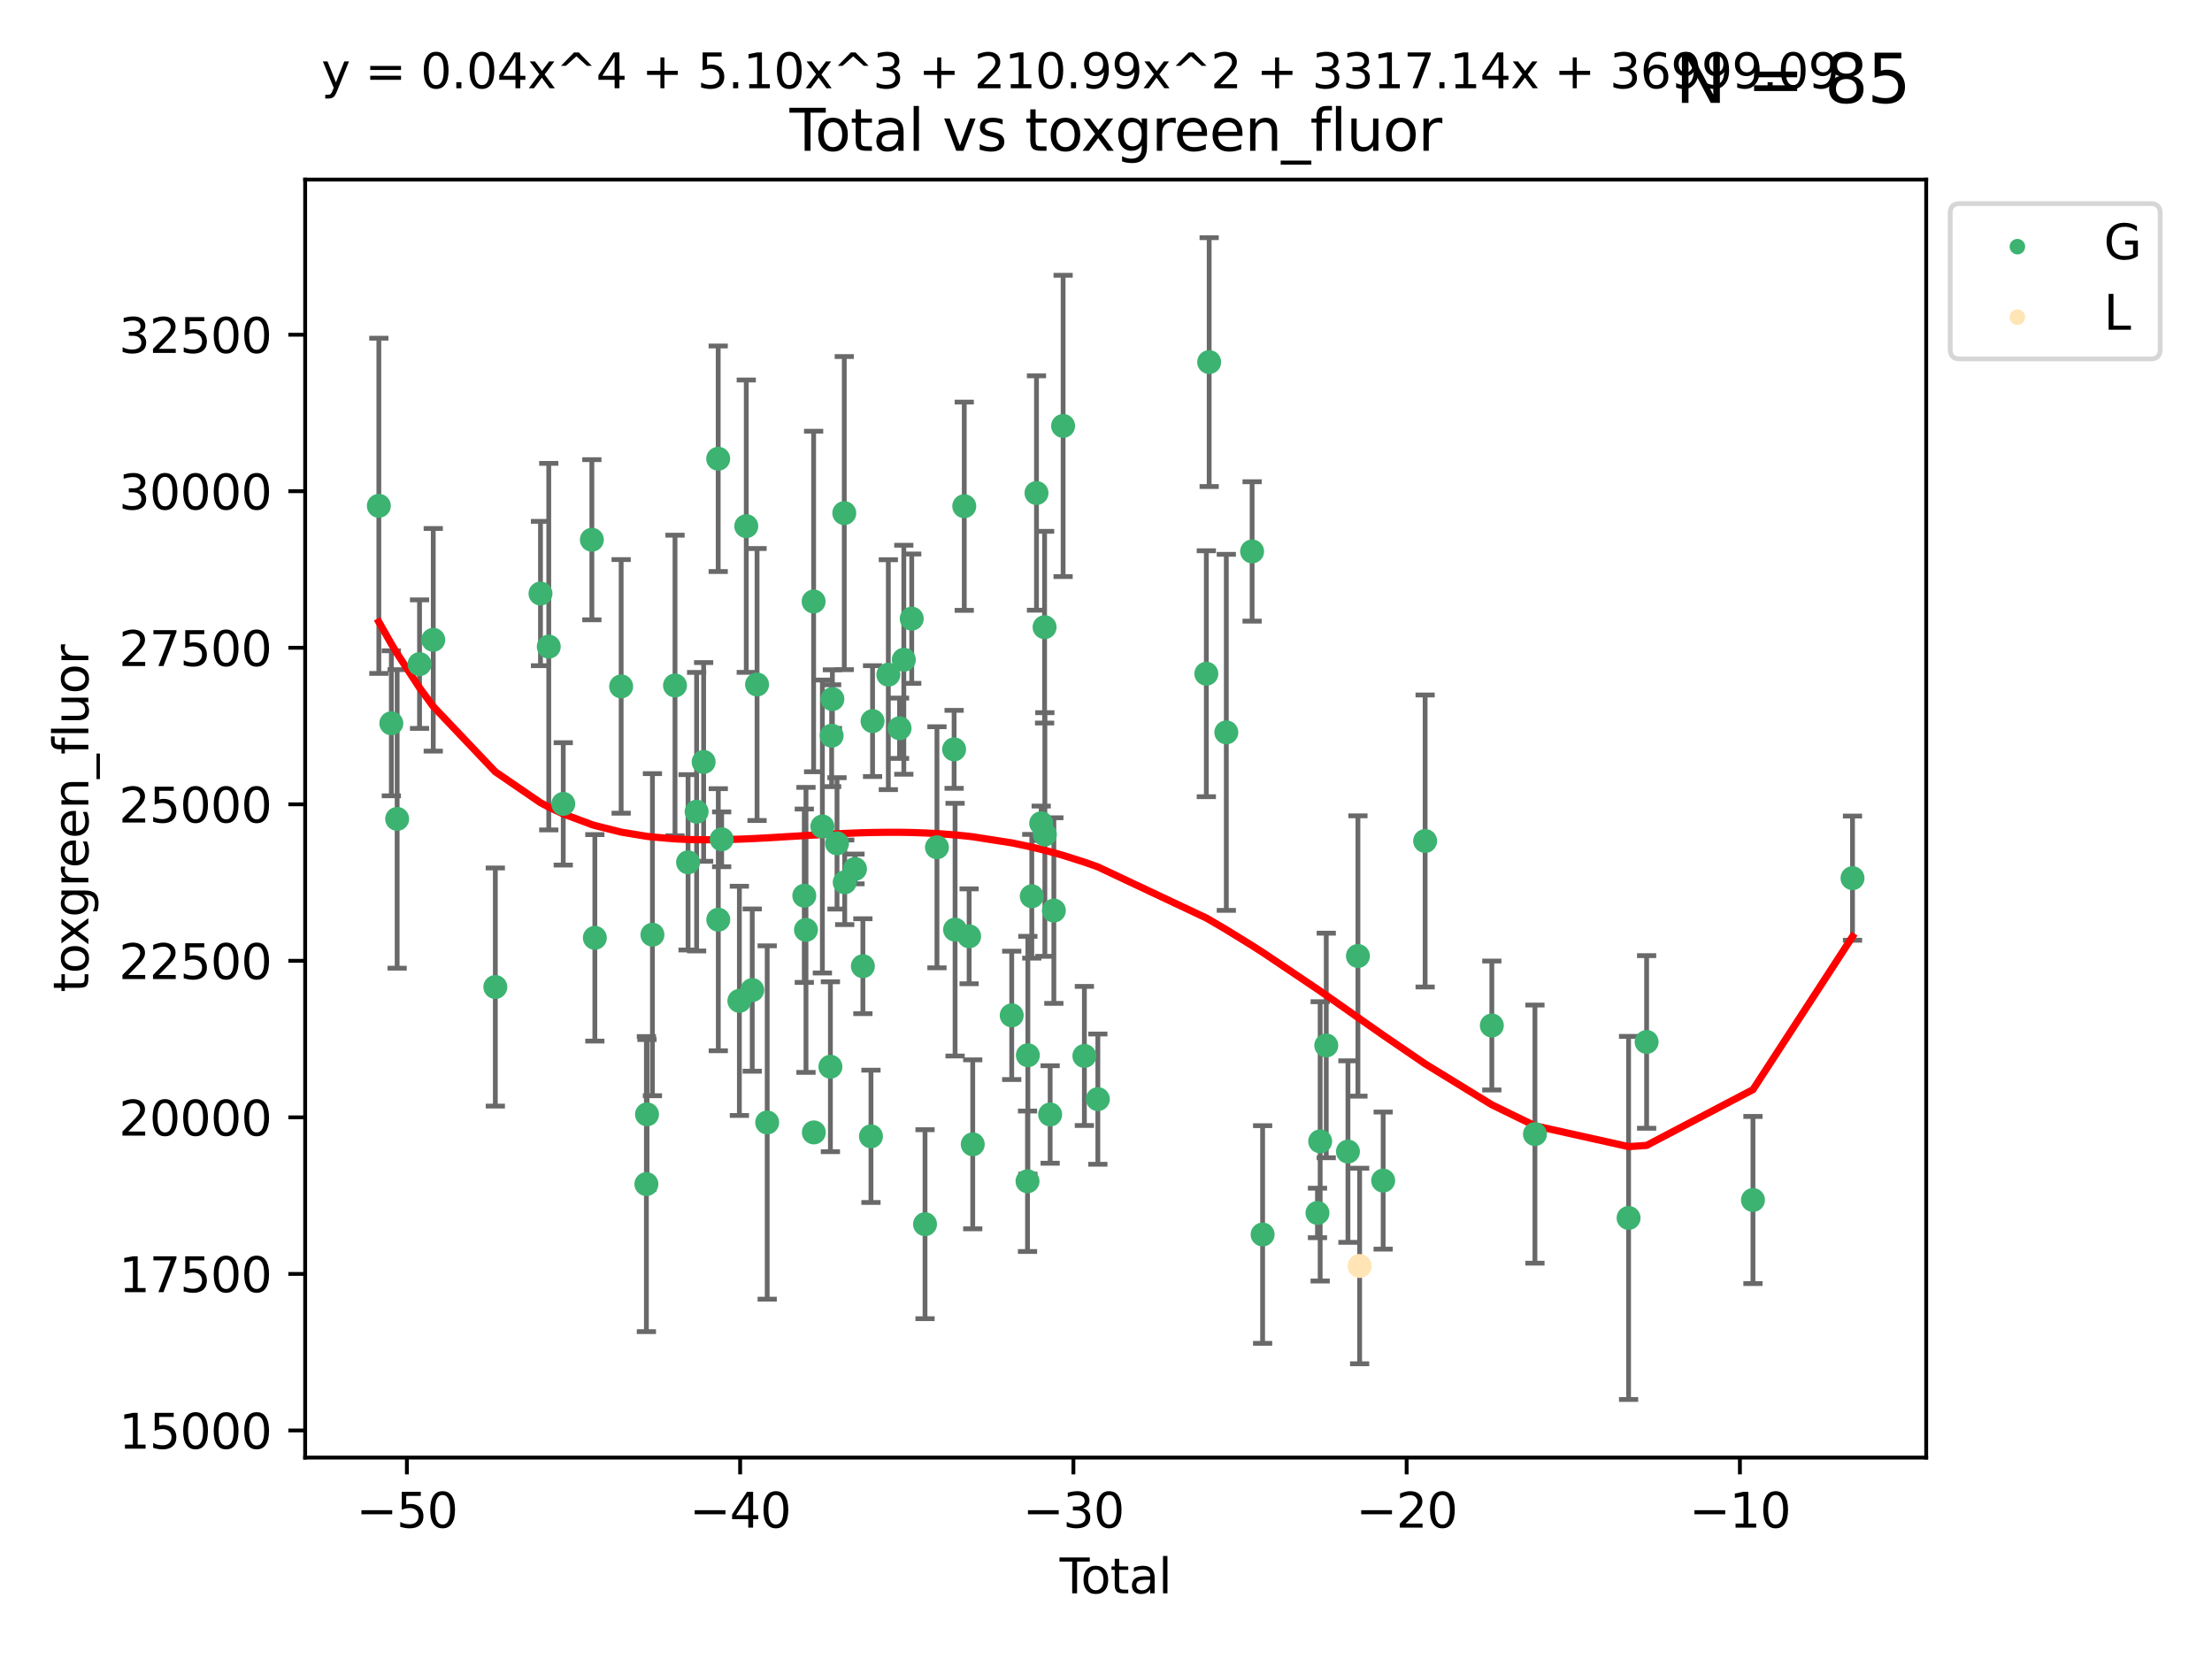 <?xml version="1.0" encoding="utf-8" standalone="no"?>
<!DOCTYPE svg PUBLIC "-//W3C//DTD SVG 1.1//EN"
  "http://www.w3.org/Graphics/SVG/1.1/DTD/svg11.dtd">
<svg xmlns:xlink="http://www.w3.org/1999/xlink" width="460.8pt" height="345.6pt" viewBox="0 0 460.8 345.6" xmlns="http://www.w3.org/2000/svg" version="1.1">
 <defs>
  <style type="text/css">*{stroke-linejoin: round; stroke-linecap: butt}</style>
 </defs>
 <g id="figure_1">
  <g id="patch_1">
   <path d="M 0 345.6 
L 460.8 345.6 
L 460.8 0 
L 0 0 
z
" style="fill: #ffffff"/>
  </g>
  <g id="axes_1">
   <g id="patch_2">
    <path d="M 63.571 303.64 
L 401.26 303.64 
L 401.26 37.411 
L 63.571 37.411 
z
" style="fill: #ffffff"/>
   </g>
   <g id="PathCollection_1">
    <defs>
     <path id="mfbfe011bdd" d="M 0 1.118 
C 0.297 1.118 0.581 1 0.791 0.791 
C 1 0.581 1.118 0.297 1.118 0 
C 1.118 -0.297 1 -0.581 0.791 -0.791 
C 0.581 -1 0.297 -1.118 0 -1.118 
C -0.297 -1.118 -0.581 -1 -0.791 -0.791 
C -1 -0.581 -1.118 -0.297 -1.118 0 
C -1.118 0.297 -1 0.581 -0.791 0.791 
C -0.581 1 -0.297 1.118 0 1.118 
z
" style="stroke: #3cb371"/>
    </defs>
    <g clip-path="url(#pf89e707afc)">
     <use xlink:href="#mfbfe011bdd" x="78.921" y="105.372" style="fill: #3cb371; stroke: #3cb371"/>
     <use xlink:href="#mfbfe011bdd" x="81.522" y="150.676" style="fill: #3cb371; stroke: #3cb371"/>
     <use xlink:href="#mfbfe011bdd" x="82.734" y="170.593" style="fill: #3cb371; stroke: #3cb371"/>
     <use xlink:href="#mfbfe011bdd" x="87.399" y="138.35" style="fill: #3cb371; stroke: #3cb371"/>
     <use xlink:href="#mfbfe011bdd" x="90.255" y="133.284" style="fill: #3cb371; stroke: #3cb371"/>
     <use xlink:href="#mfbfe011bdd" x="103.187" y="205.615" style="fill: #3cb371; stroke: #3cb371"/>
     <use xlink:href="#mfbfe011bdd" x="112.594" y="123.645" style="fill: #3cb371; stroke: #3cb371"/>
     <use xlink:href="#mfbfe011bdd" x="114.318" y="134.708" style="fill: #3cb371; stroke: #3cb371"/>
     <use xlink:href="#mfbfe011bdd" x="117.335" y="167.464" style="fill: #3cb371; stroke: #3cb371"/>
     <use xlink:href="#mfbfe011bdd" x="123.296" y="112.438" style="fill: #3cb371; stroke: #3cb371"/>
     <use xlink:href="#mfbfe011bdd" x="123.918" y="195.369" style="fill: #3cb371; stroke: #3cb371"/>
     <use xlink:href="#mfbfe011bdd" x="129.398" y="142.988" style="fill: #3cb371; stroke: #3cb371"/>
     <use xlink:href="#mfbfe011bdd" x="134.656" y="246.668" style="fill: #3cb371; stroke: #3cb371"/>
     <use xlink:href="#mfbfe011bdd" x="134.784" y="232.14" style="fill: #3cb371; stroke: #3cb371"/>
     <use xlink:href="#mfbfe011bdd" x="135.916" y="194.715" style="fill: #3cb371; stroke: #3cb371"/>
     <use xlink:href="#mfbfe011bdd" x="140.618" y="142.799" style="fill: #3cb371; stroke: #3cb371"/>
     <use xlink:href="#mfbfe011bdd" x="143.338" y="179.638" style="fill: #3cb371; stroke: #3cb371"/>
     <use xlink:href="#mfbfe011bdd" x="145.12" y="169.087" style="fill: #3cb371; stroke: #3cb371"/>
     <use xlink:href="#mfbfe011bdd" x="146.58" y="158.726" style="fill: #3cb371; stroke: #3cb371"/>
     <use xlink:href="#mfbfe011bdd" x="149.614" y="95.566" style="fill: #3cb371; stroke: #3cb371"/>
     <use xlink:href="#mfbfe011bdd" x="149.633" y="191.592" style="fill: #3cb371; stroke: #3cb371"/>
     <use xlink:href="#mfbfe011bdd" x="150.335" y="174.843" style="fill: #3cb371; stroke: #3cb371"/>
     <use xlink:href="#mfbfe011bdd" x="154.026" y="208.496" style="fill: #3cb371; stroke: #3cb371"/>
     <use xlink:href="#mfbfe011bdd" x="155.462" y="109.61" style="fill: #3cb371; stroke: #3cb371"/>
     <use xlink:href="#mfbfe011bdd" x="156.706" y="206.249" style="fill: #3cb371; stroke: #3cb371"/>
     <use xlink:href="#mfbfe011bdd" x="157.71" y="142.595" style="fill: #3cb371; stroke: #3cb371"/>
     <use xlink:href="#mfbfe011bdd" x="159.821" y="233.834" style="fill: #3cb371; stroke: #3cb371"/>
     <use xlink:href="#mfbfe011bdd" x="167.55" y="186.595" style="fill: #3cb371; stroke: #3cb371"/>
     <use xlink:href="#mfbfe011bdd" x="167.902" y="193.715" style="fill: #3cb371; stroke: #3cb371"/>
     <use xlink:href="#mfbfe011bdd" x="169.493" y="125.302" style="fill: #3cb371; stroke: #3cb371"/>
     <use xlink:href="#mfbfe011bdd" x="169.538" y="235.904" style="fill: #3cb371; stroke: #3cb371"/>
     <use xlink:href="#mfbfe011bdd" x="171.317" y="172.174" style="fill: #3cb371; stroke: #3cb371"/>
     <use xlink:href="#mfbfe011bdd" x="172.989" y="222.221" style="fill: #3cb371; stroke: #3cb371"/>
     <use xlink:href="#mfbfe011bdd" x="173.244" y="153.257" style="fill: #3cb371; stroke: #3cb371"/>
     <use xlink:href="#mfbfe011bdd" x="173.402" y="145.632" style="fill: #3cb371; stroke: #3cb371"/>
     <use xlink:href="#mfbfe011bdd" x="174.365" y="175.689" style="fill: #3cb371; stroke: #3cb371"/>
     <use xlink:href="#mfbfe011bdd" x="175.877" y="106.89" style="fill: #3cb371; stroke: #3cb371"/>
     <use xlink:href="#mfbfe011bdd" x="175.97" y="183.799" style="fill: #3cb371; stroke: #3cb371"/>
     <use xlink:href="#mfbfe011bdd" x="178.111" y="181.019" style="fill: #3cb371; stroke: #3cb371"/>
     <use xlink:href="#mfbfe011bdd" x="179.754" y="201.277" style="fill: #3cb371; stroke: #3cb371"/>
     <use xlink:href="#mfbfe011bdd" x="181.439" y="236.717" style="fill: #3cb371; stroke: #3cb371"/>
     <use xlink:href="#mfbfe011bdd" x="181.771" y="150.221" style="fill: #3cb371; stroke: #3cb371"/>
     <use xlink:href="#mfbfe011bdd" x="185.056" y="140.547" style="fill: #3cb371; stroke: #3cb371"/>
     <use xlink:href="#mfbfe011bdd" x="187.392" y="151.707" style="fill: #3cb371; stroke: #3cb371"/>
     <use xlink:href="#mfbfe011bdd" x="188.282" y="137.437" style="fill: #3cb371; stroke: #3cb371"/>
     <use xlink:href="#mfbfe011bdd" x="189.932" y="128.879" style="fill: #3cb371; stroke: #3cb371"/>
     <use xlink:href="#mfbfe011bdd" x="192.701" y="255.024" style="fill: #3cb371; stroke: #3cb371"/>
     <use xlink:href="#mfbfe011bdd" x="195.186" y="176.507" style="fill: #3cb371; stroke: #3cb371"/>
     <use xlink:href="#mfbfe011bdd" x="198.759" y="156.104" style="fill: #3cb371; stroke: #3cb371"/>
     <use xlink:href="#mfbfe011bdd" x="198.96" y="193.664" style="fill: #3cb371; stroke: #3cb371"/>
     <use xlink:href="#mfbfe011bdd" x="200.874" y="105.452" style="fill: #3cb371; stroke: #3cb371"/>
     <use xlink:href="#mfbfe011bdd" x="201.885" y="195.051" style="fill: #3cb371; stroke: #3cb371"/>
     <use xlink:href="#mfbfe011bdd" x="202.64" y="238.384" style="fill: #3cb371; stroke: #3cb371"/>
     <use xlink:href="#mfbfe011bdd" x="210.761" y="211.518" style="fill: #3cb371; stroke: #3cb371"/>
     <use xlink:href="#mfbfe011bdd" x="214.05" y="246.08" style="fill: #3cb371; stroke: #3cb371"/>
     <use xlink:href="#mfbfe011bdd" x="214.122" y="219.825" style="fill: #3cb371; stroke: #3cb371"/>
     <use xlink:href="#mfbfe011bdd" x="214.941" y="186.712" style="fill: #3cb371; stroke: #3cb371"/>
     <use xlink:href="#mfbfe011bdd" x="215.92" y="102.705" style="fill: #3cb371; stroke: #3cb371"/>
     <use xlink:href="#mfbfe011bdd" x="216.899" y="171.498" style="fill: #3cb371; stroke: #3cb371"/>
     <use xlink:href="#mfbfe011bdd" x="217.607" y="130.654" style="fill: #3cb371; stroke: #3cb371"/>
     <use xlink:href="#mfbfe011bdd" x="217.664" y="173.84" style="fill: #3cb371; stroke: #3cb371"/>
     <use xlink:href="#mfbfe011bdd" x="218.766" y="232.166" style="fill: #3cb371; stroke: #3cb371"/>
     <use xlink:href="#mfbfe011bdd" x="219.537" y="189.69" style="fill: #3cb371; stroke: #3cb371"/>
     <use xlink:href="#mfbfe011bdd" x="221.466" y="88.728" style="fill: #3cb371; stroke: #3cb371"/>
     <use xlink:href="#mfbfe011bdd" x="225.896" y="219.971" style="fill: #3cb371; stroke: #3cb371"/>
     <use xlink:href="#mfbfe011bdd" x="228.702" y="228.967" style="fill: #3cb371; stroke: #3cb371"/>
     <use xlink:href="#mfbfe011bdd" x="251.301" y="140.35" style="fill: #3cb371; stroke: #3cb371"/>
     <use xlink:href="#mfbfe011bdd" x="251.892" y="75.432" style="fill: #3cb371; stroke: #3cb371"/>
     <use xlink:href="#mfbfe011bdd" x="255.464" y="152.566" style="fill: #3cb371; stroke: #3cb371"/>
     <use xlink:href="#mfbfe011bdd" x="260.837" y="114.874" style="fill: #3cb371; stroke: #3cb371"/>
     <use xlink:href="#mfbfe011bdd" x="263.027" y="257.169" style="fill: #3cb371; stroke: #3cb371"/>
     <use xlink:href="#mfbfe011bdd" x="274.455" y="252.678" style="fill: #3cb371; stroke: #3cb371"/>
     <use xlink:href="#mfbfe011bdd" x="275.016" y="237.766" style="fill: #3cb371; stroke: #3cb371"/>
     <use xlink:href="#mfbfe011bdd" x="276.283" y="217.788" style="fill: #3cb371; stroke: #3cb371"/>
     <use xlink:href="#mfbfe011bdd" x="280.802" y="239.894" style="fill: #3cb371; stroke: #3cb371"/>
     <use xlink:href="#mfbfe011bdd" x="282.88" y="199.151" style="fill: #3cb371; stroke: #3cb371"/>
     <use xlink:href="#mfbfe011bdd" x="288.138" y="245.936" style="fill: #3cb371; stroke: #3cb371"/>
     <use xlink:href="#mfbfe011bdd" x="296.881" y="175.194" style="fill: #3cb371; stroke: #3cb371"/>
     <use xlink:href="#mfbfe011bdd" x="310.775" y="213.631" style="fill: #3cb371; stroke: #3cb371"/>
     <use xlink:href="#mfbfe011bdd" x="319.757" y="236.255" style="fill: #3cb371; stroke: #3cb371"/>
     <use xlink:href="#mfbfe011bdd" x="339.265" y="253.721" style="fill: #3cb371; stroke: #3cb371"/>
     <use xlink:href="#mfbfe011bdd" x="343.02" y="217.057" style="fill: #3cb371; stroke: #3cb371"/>
     <use xlink:href="#mfbfe011bdd" x="365.174" y="249.98" style="fill: #3cb371; stroke: #3cb371"/>
     <use xlink:href="#mfbfe011bdd" x="385.911" y="182.934" style="fill: #3cb371; stroke: #3cb371"/>
    </g>
   </g>
   <g id="PathCollection_2">
    <defs>
     <path id="m035b0134c0" d="M 0 1.118 
C 0.297 1.118 0.581 1 0.791 0.791 
C 1 0.581 1.118 0.297 1.118 0 
C 1.118 -0.297 1 -0.581 0.791 -0.791 
C 0.581 -1 0.297 -1.118 0 -1.118 
C -0.297 -1.118 -0.581 -1 -0.791 -0.791 
C -1 -0.581 -1.118 -0.297 -1.118 0 
C -1.118 0.297 -1 0.581 -0.791 0.791 
C -0.581 1 -0.297 1.118 0 1.118 
z
" style="stroke: #ffe4b5"/>
    </defs>
    <g clip-path="url(#pf89e707afc)">
     <use xlink:href="#m035b0134c0" x="283.237" y="263.729" style="fill: #ffe4b5; stroke: #ffe4b5"/>
    </g>
   </g>
   <g id="matplotlib.axis_1">
    <g id="xtick_1">
     <g id="line2d_1">
      <defs>
       <path id="me5f873657c" d="M 0 0 
L 0 3.5 
" style="stroke: #000000; stroke-width: 0.8"/>
      </defs>
      <g>
       <use xlink:href="#me5f873657c" x="84.763" y="303.64" style="stroke: #000000; stroke-width: 0.8"/>
      </g>
     </g>
     <g id="text_1">
      <!-- −50 -->
      <g transform="translate(74.211 318.238)scale(0.1 -0.1)">
       <defs>
        <path id="DejaVuSans-2212" d="M 678 2272 
L 4684 2272 
L 4684 1741 
L 678 1741 
L 678 2272 
z
" transform="scale(0.016)"/>
        <path id="DejaVuSans-35" d="M 691 4666 
L 3169 4666 
L 3169 4134 
L 1269 4134 
L 1269 2991 
Q 1406 3038 1543 3061 
Q 1681 3084 1819 3084 
Q 2600 3084 3056 2656 
Q 3513 2228 3513 1497 
Q 3513 744 3044 326 
Q 2575 -91 1722 -91 
Q 1428 -91 1123 -41 
Q 819 9 494 109 
L 494 744 
Q 775 591 1075 516 
Q 1375 441 1709 441 
Q 2250 441 2565 725 
Q 2881 1009 2881 1497 
Q 2881 1984 2565 2268 
Q 2250 2553 1709 2553 
Q 1456 2553 1204 2497 
Q 953 2441 691 2322 
L 691 4666 
z
" transform="scale(0.016)"/>
        <path id="DejaVuSans-30" d="M 2034 4250 
Q 1547 4250 1301 3770 
Q 1056 3291 1056 2328 
Q 1056 1369 1301 889 
Q 1547 409 2034 409 
Q 2525 409 2770 889 
Q 3016 1369 3016 2328 
Q 3016 3291 2770 3770 
Q 2525 4250 2034 4250 
z
M 2034 4750 
Q 2819 4750 3233 4129 
Q 3647 3509 3647 2328 
Q 3647 1150 3233 529 
Q 2819 -91 2034 -91 
Q 1250 -91 836 529 
Q 422 1150 422 2328 
Q 422 3509 836 4129 
Q 1250 4750 2034 4750 
z
" transform="scale(0.016)"/>
       </defs>
       <use xlink:href="#DejaVuSans-2212"/>
       <use xlink:href="#DejaVuSans-35" x="83.789"/>
       <use xlink:href="#DejaVuSans-30" x="147.412"/>
      </g>
     </g>
    </g>
    <g id="xtick_2">
     <g id="line2d_2">
      <g>
       <use xlink:href="#me5f873657c" x="154.186" y="303.64" style="stroke: #000000; stroke-width: 0.8"/>
      </g>
     </g>
     <g id="text_2">
      <!-- −40 -->
      <g transform="translate(143.633 318.238)scale(0.1 -0.1)">
       <defs>
        <path id="DejaVuSans-34" d="M 2419 4116 
L 825 1625 
L 2419 1625 
L 2419 4116 
z
M 2253 4666 
L 3047 4666 
L 3047 1625 
L 3713 1625 
L 3713 1100 
L 3047 1100 
L 3047 0 
L 2419 0 
L 2419 1100 
L 313 1100 
L 313 1709 
L 2253 4666 
z
" transform="scale(0.016)"/>
       </defs>
       <use xlink:href="#DejaVuSans-2212"/>
       <use xlink:href="#DejaVuSans-34" x="83.789"/>
       <use xlink:href="#DejaVuSans-30" x="147.412"/>
      </g>
     </g>
    </g>
    <g id="xtick_3">
     <g id="line2d_3">
      <g>
       <use xlink:href="#me5f873657c" x="223.608" y="303.64" style="stroke: #000000; stroke-width: 0.8"/>
      </g>
     </g>
     <g id="text_3">
      <!-- −30 -->
      <g transform="translate(213.056 318.238)scale(0.1 -0.1)">
       <defs>
        <path id="DejaVuSans-33" d="M 2597 2516 
Q 3050 2419 3304 2112 
Q 3559 1806 3559 1356 
Q 3559 666 3084 287 
Q 2609 -91 1734 -91 
Q 1441 -91 1130 -33 
Q 819 25 488 141 
L 488 750 
Q 750 597 1062 519 
Q 1375 441 1716 441 
Q 2309 441 2620 675 
Q 2931 909 2931 1356 
Q 2931 1769 2642 2001 
Q 2353 2234 1838 2234 
L 1294 2234 
L 1294 2753 
L 1863 2753 
Q 2328 2753 2575 2939 
Q 2822 3125 2822 3475 
Q 2822 3834 2567 4026 
Q 2313 4219 1838 4219 
Q 1578 4219 1281 4162 
Q 984 4106 628 3988 
L 628 4550 
Q 988 4650 1302 4700 
Q 1616 4750 1894 4750 
Q 2613 4750 3031 4423 
Q 3450 4097 3450 3541 
Q 3450 3153 3228 2886 
Q 3006 2619 2597 2516 
z
" transform="scale(0.016)"/>
       </defs>
       <use xlink:href="#DejaVuSans-2212"/>
       <use xlink:href="#DejaVuSans-33" x="83.789"/>
       <use xlink:href="#DejaVuSans-30" x="147.412"/>
      </g>
     </g>
    </g>
    <g id="xtick_4">
     <g id="line2d_4">
      <g>
       <use xlink:href="#me5f873657c" x="293.031" y="303.64" style="stroke: #000000; stroke-width: 0.8"/>
      </g>
     </g>
     <g id="text_4">
      <!-- −20 -->
      <g transform="translate(282.478 318.238)scale(0.1 -0.1)">
       <defs>
        <path id="DejaVuSans-32" d="M 1228 531 
L 3431 531 
L 3431 0 
L 469 0 
L 469 531 
Q 828 903 1448 1529 
Q 2069 2156 2228 2338 
Q 2531 2678 2651 2914 
Q 2772 3150 2772 3378 
Q 2772 3750 2511 3984 
Q 2250 4219 1831 4219 
Q 1534 4219 1204 4116 
Q 875 4013 500 3803 
L 500 4441 
Q 881 4594 1212 4672 
Q 1544 4750 1819 4750 
Q 2544 4750 2975 4387 
Q 3406 4025 3406 3419 
Q 3406 3131 3298 2873 
Q 3191 2616 2906 2266 
Q 2828 2175 2409 1742 
Q 1991 1309 1228 531 
z
" transform="scale(0.016)"/>
       </defs>
       <use xlink:href="#DejaVuSans-2212"/>
       <use xlink:href="#DejaVuSans-32" x="83.789"/>
       <use xlink:href="#DejaVuSans-30" x="147.412"/>
      </g>
     </g>
    </g>
    <g id="xtick_5">
     <g id="line2d_5">
      <g>
       <use xlink:href="#me5f873657c" x="362.453" y="303.64" style="stroke: #000000; stroke-width: 0.8"/>
      </g>
     </g>
     <g id="text_5">
      <!-- −10 -->
      <g transform="translate(351.901 318.238)scale(0.1 -0.1)">
       <defs>
        <path id="DejaVuSans-31" d="M 794 531 
L 1825 531 
L 1825 4091 
L 703 3866 
L 703 4441 
L 1819 4666 
L 2450 4666 
L 2450 531 
L 3481 531 
L 3481 0 
L 794 0 
L 794 531 
z
" transform="scale(0.016)"/>
       </defs>
       <use xlink:href="#DejaVuSans-2212"/>
       <use xlink:href="#DejaVuSans-31" x="83.789"/>
       <use xlink:href="#DejaVuSans-30" x="147.412"/>
      </g>
     </g>
    </g>
    <g id="text_6">
     <!-- Total -->
     <g transform="translate(220.739 331.917)scale(0.1 -0.1)">
      <defs>
       <path id="DejaVuSans-54" d="M -19 4666 
L 3928 4666 
L 3928 4134 
L 2272 4134 
L 2272 0 
L 1638 0 
L 1638 4134 
L -19 4134 
L -19 4666 
z
" transform="scale(0.016)"/>
       <path id="DejaVuSans-6f" d="M 1959 3097 
Q 1497 3097 1228 2736 
Q 959 2375 959 1747 
Q 959 1119 1226 758 
Q 1494 397 1959 397 
Q 2419 397 2687 759 
Q 2956 1122 2956 1747 
Q 2956 2369 2687 2733 
Q 2419 3097 1959 3097 
z
M 1959 3584 
Q 2709 3584 3137 3096 
Q 3566 2609 3566 1747 
Q 3566 888 3137 398 
Q 2709 -91 1959 -91 
Q 1206 -91 779 398 
Q 353 888 353 1747 
Q 353 2609 779 3096 
Q 1206 3584 1959 3584 
z
" transform="scale(0.016)"/>
       <path id="DejaVuSans-74" d="M 1172 4494 
L 1172 3500 
L 2356 3500 
L 2356 3053 
L 1172 3053 
L 1172 1153 
Q 1172 725 1289 603 
Q 1406 481 1766 481 
L 2356 481 
L 2356 0 
L 1766 0 
Q 1100 0 847 248 
Q 594 497 594 1153 
L 594 3053 
L 172 3053 
L 172 3500 
L 594 3500 
L 594 4494 
L 1172 4494 
z
" transform="scale(0.016)"/>
       <path id="DejaVuSans-61" d="M 2194 1759 
Q 1497 1759 1228 1600 
Q 959 1441 959 1056 
Q 959 750 1161 570 
Q 1363 391 1709 391 
Q 2188 391 2477 730 
Q 2766 1069 2766 1631 
L 2766 1759 
L 2194 1759 
z
M 3341 1997 
L 3341 0 
L 2766 0 
L 2766 531 
Q 2569 213 2275 61 
Q 1981 -91 1556 -91 
Q 1019 -91 701 211 
Q 384 513 384 1019 
Q 384 1609 779 1909 
Q 1175 2209 1959 2209 
L 2766 2209 
L 2766 2266 
Q 2766 2663 2505 2880 
Q 2244 3097 1772 3097 
Q 1472 3097 1187 3025 
Q 903 2953 641 2809 
L 641 3341 
Q 956 3463 1253 3523 
Q 1550 3584 1831 3584 
Q 2591 3584 2966 3190 
Q 3341 2797 3341 1997 
z
" transform="scale(0.016)"/>
       <path id="DejaVuSans-6c" d="M 603 4863 
L 1178 4863 
L 1178 0 
L 603 0 
L 603 4863 
z
" transform="scale(0.016)"/>
      </defs>
      <use xlink:href="#DejaVuSans-54"/>
      <use xlink:href="#DejaVuSans-6f" x="44.084"/>
      <use xlink:href="#DejaVuSans-74" x="105.266"/>
      <use xlink:href="#DejaVuSans-61" x="144.475"/>
      <use xlink:href="#DejaVuSans-6c" x="205.754"/>
     </g>
    </g>
   </g>
   <g id="matplotlib.axis_2">
    <g id="ytick_1">
     <g id="line2d_6">
      <defs>
       <path id="m2ecb0b8e59" d="M 0 0 
L -3.5 0 
" style="stroke: #000000; stroke-width: 0.8"/>
      </defs>
      <g>
       <use xlink:href="#m2ecb0b8e59" x="63.571" y="297.985" style="stroke: #000000; stroke-width: 0.8"/>
      </g>
     </g>
     <g id="text_7">
      <!-- 15000 -->
      <g transform="translate(24.759 301.784)scale(0.1 -0.1)">
       <use xlink:href="#DejaVuSans-31"/>
       <use xlink:href="#DejaVuSans-35" x="63.623"/>
       <use xlink:href="#DejaVuSans-30" x="127.246"/>
       <use xlink:href="#DejaVuSans-30" x="190.869"/>
       <use xlink:href="#DejaVuSans-30" x="254.492"/>
      </g>
     </g>
    </g>
    <g id="ytick_2">
     <g id="line2d_7">
      <g>
       <use xlink:href="#m2ecb0b8e59" x="63.571" y="265.376" style="stroke: #000000; stroke-width: 0.8"/>
      </g>
     </g>
     <g id="text_8">
      <!-- 17500 -->
      <g transform="translate(24.759 269.175)scale(0.1 -0.1)">
       <defs>
        <path id="DejaVuSans-37" d="M 525 4666 
L 3525 4666 
L 3525 4397 
L 1831 0 
L 1172 0 
L 2766 4134 
L 525 4134 
L 525 4666 
z
" transform="scale(0.016)"/>
       </defs>
       <use xlink:href="#DejaVuSans-31"/>
       <use xlink:href="#DejaVuSans-37" x="63.623"/>
       <use xlink:href="#DejaVuSans-35" x="127.246"/>
       <use xlink:href="#DejaVuSans-30" x="190.869"/>
       <use xlink:href="#DejaVuSans-30" x="254.492"/>
      </g>
     </g>
    </g>
    <g id="ytick_3">
     <g id="line2d_8">
      <g>
       <use xlink:href="#m2ecb0b8e59" x="63.571" y="232.767" style="stroke: #000000; stroke-width: 0.8"/>
      </g>
     </g>
     <g id="text_9">
      <!-- 20000 -->
      <g transform="translate(24.759 236.566)scale(0.1 -0.1)">
       <use xlink:href="#DejaVuSans-32"/>
       <use xlink:href="#DejaVuSans-30" x="63.623"/>
       <use xlink:href="#DejaVuSans-30" x="127.246"/>
       <use xlink:href="#DejaVuSans-30" x="190.869"/>
       <use xlink:href="#DejaVuSans-30" x="254.492"/>
      </g>
     </g>
    </g>
    <g id="ytick_4">
     <g id="line2d_9">
      <g>
       <use xlink:href="#m2ecb0b8e59" x="63.571" y="200.158" style="stroke: #000000; stroke-width: 0.8"/>
      </g>
     </g>
     <g id="text_10">
      <!-- 22500 -->
      <g transform="translate(24.759 203.957)scale(0.1 -0.1)">
       <use xlink:href="#DejaVuSans-32"/>
       <use xlink:href="#DejaVuSans-32" x="63.623"/>
       <use xlink:href="#DejaVuSans-35" x="127.246"/>
       <use xlink:href="#DejaVuSans-30" x="190.869"/>
       <use xlink:href="#DejaVuSans-30" x="254.492"/>
      </g>
     </g>
    </g>
    <g id="ytick_5">
     <g id="line2d_10">
      <g>
       <use xlink:href="#m2ecb0b8e59" x="63.571" y="167.549" style="stroke: #000000; stroke-width: 0.8"/>
      </g>
     </g>
     <g id="text_11">
      <!-- 25000 -->
      <g transform="translate(24.759 171.349)scale(0.1 -0.1)">
       <use xlink:href="#DejaVuSans-32"/>
       <use xlink:href="#DejaVuSans-35" x="63.623"/>
       <use xlink:href="#DejaVuSans-30" x="127.246"/>
       <use xlink:href="#DejaVuSans-30" x="190.869"/>
       <use xlink:href="#DejaVuSans-30" x="254.492"/>
      </g>
     </g>
    </g>
    <g id="ytick_6">
     <g id="line2d_11">
      <g>
       <use xlink:href="#m2ecb0b8e59" x="63.571" y="134.94" style="stroke: #000000; stroke-width: 0.8"/>
      </g>
     </g>
     <g id="text_12">
      <!-- 27500 -->
      <g transform="translate(24.759 138.74)scale(0.1 -0.1)">
       <use xlink:href="#DejaVuSans-32"/>
       <use xlink:href="#DejaVuSans-37" x="63.623"/>
       <use xlink:href="#DejaVuSans-35" x="127.246"/>
       <use xlink:href="#DejaVuSans-30" x="190.869"/>
       <use xlink:href="#DejaVuSans-30" x="254.492"/>
      </g>
     </g>
    </g>
    <g id="ytick_7">
     <g id="line2d_12">
      <g>
       <use xlink:href="#m2ecb0b8e59" x="63.571" y="102.332" style="stroke: #000000; stroke-width: 0.8"/>
      </g>
     </g>
     <g id="text_13">
      <!-- 30000 -->
      <g transform="translate(24.759 106.131)scale(0.1 -0.1)">
       <use xlink:href="#DejaVuSans-33"/>
       <use xlink:href="#DejaVuSans-30" x="63.623"/>
       <use xlink:href="#DejaVuSans-30" x="127.246"/>
       <use xlink:href="#DejaVuSans-30" x="190.869"/>
       <use xlink:href="#DejaVuSans-30" x="254.492"/>
      </g>
     </g>
    </g>
    <g id="ytick_8">
     <g id="line2d_13">
      <g>
       <use xlink:href="#m2ecb0b8e59" x="63.571" y="69.723" style="stroke: #000000; stroke-width: 0.8"/>
      </g>
     </g>
     <g id="text_14">
      <!-- 32500 -->
      <g transform="translate(24.759 73.522)scale(0.1 -0.1)">
       <use xlink:href="#DejaVuSans-33"/>
       <use xlink:href="#DejaVuSans-32" x="63.623"/>
       <use xlink:href="#DejaVuSans-35" x="127.246"/>
       <use xlink:href="#DejaVuSans-30" x="190.869"/>
       <use xlink:href="#DejaVuSans-30" x="254.492"/>
      </g>
     </g>
    </g>
    <g id="text_15">
     <!-- toxgreen_fluor -->
     <g transform="translate(18.401 206.72)rotate(-90)scale(0.1 -0.1)">
      <defs>
       <path id="DejaVuSans-78" d="M 3513 3500 
L 2247 1797 
L 3578 0 
L 2900 0 
L 1881 1375 
L 863 0 
L 184 0 
L 1544 1831 
L 300 3500 
L 978 3500 
L 1906 2253 
L 2834 3500 
L 3513 3500 
z
" transform="scale(0.016)"/>
       <path id="DejaVuSans-67" d="M 2906 1791 
Q 2906 2416 2648 2759 
Q 2391 3103 1925 3103 
Q 1463 3103 1205 2759 
Q 947 2416 947 1791 
Q 947 1169 1205 825 
Q 1463 481 1925 481 
Q 2391 481 2648 825 
Q 2906 1169 2906 1791 
z
M 3481 434 
Q 3481 -459 3084 -895 
Q 2688 -1331 1869 -1331 
Q 1566 -1331 1297 -1286 
Q 1028 -1241 775 -1147 
L 775 -588 
Q 1028 -725 1275 -790 
Q 1522 -856 1778 -856 
Q 2344 -856 2625 -561 
Q 2906 -266 2906 331 
L 2906 616 
Q 2728 306 2450 153 
Q 2172 0 1784 0 
Q 1141 0 747 490 
Q 353 981 353 1791 
Q 353 2603 747 3093 
Q 1141 3584 1784 3584 
Q 2172 3584 2450 3431 
Q 2728 3278 2906 2969 
L 2906 3500 
L 3481 3500 
L 3481 434 
z
" transform="scale(0.016)"/>
       <path id="DejaVuSans-72" d="M 2631 2963 
Q 2534 3019 2420 3045 
Q 2306 3072 2169 3072 
Q 1681 3072 1420 2755 
Q 1159 2438 1159 1844 
L 1159 0 
L 581 0 
L 581 3500 
L 1159 3500 
L 1159 2956 
Q 1341 3275 1631 3429 
Q 1922 3584 2338 3584 
Q 2397 3584 2469 3576 
Q 2541 3569 2628 3553 
L 2631 2963 
z
" transform="scale(0.016)"/>
       <path id="DejaVuSans-65" d="M 3597 1894 
L 3597 1613 
L 953 1613 
Q 991 1019 1311 708 
Q 1631 397 2203 397 
Q 2534 397 2845 478 
Q 3156 559 3463 722 
L 3463 178 
Q 3153 47 2828 -22 
Q 2503 -91 2169 -91 
Q 1331 -91 842 396 
Q 353 884 353 1716 
Q 353 2575 817 3079 
Q 1281 3584 2069 3584 
Q 2775 3584 3186 3129 
Q 3597 2675 3597 1894 
z
M 3022 2063 
Q 3016 2534 2758 2815 
Q 2500 3097 2075 3097 
Q 1594 3097 1305 2825 
Q 1016 2553 972 2059 
L 3022 2063 
z
" transform="scale(0.016)"/>
       <path id="DejaVuSans-6e" d="M 3513 2113 
L 3513 0 
L 2938 0 
L 2938 2094 
Q 2938 2591 2744 2837 
Q 2550 3084 2163 3084 
Q 1697 3084 1428 2787 
Q 1159 2491 1159 1978 
L 1159 0 
L 581 0 
L 581 3500 
L 1159 3500 
L 1159 2956 
Q 1366 3272 1645 3428 
Q 1925 3584 2291 3584 
Q 2894 3584 3203 3211 
Q 3513 2838 3513 2113 
z
" transform="scale(0.016)"/>
       <path id="DejaVuSans-5f" d="M 3263 -1063 
L 3263 -1509 
L -63 -1509 
L -63 -1063 
L 3263 -1063 
z
" transform="scale(0.016)"/>
       <path id="DejaVuSans-66" d="M 2375 4863 
L 2375 4384 
L 1825 4384 
Q 1516 4384 1395 4259 
Q 1275 4134 1275 3809 
L 1275 3500 
L 2222 3500 
L 2222 3053 
L 1275 3053 
L 1275 0 
L 697 0 
L 697 3053 
L 147 3053 
L 147 3500 
L 697 3500 
L 697 3744 
Q 697 4328 969 4595 
Q 1241 4863 1831 4863 
L 2375 4863 
z
" transform="scale(0.016)"/>
       <path id="DejaVuSans-75" d="M 544 1381 
L 544 3500 
L 1119 3500 
L 1119 1403 
Q 1119 906 1312 657 
Q 1506 409 1894 409 
Q 2359 409 2629 706 
Q 2900 1003 2900 1516 
L 2900 3500 
L 3475 3500 
L 3475 0 
L 2900 0 
L 2900 538 
Q 2691 219 2414 64 
Q 2138 -91 1772 -91 
Q 1169 -91 856 284 
Q 544 659 544 1381 
z
M 1991 3584 
L 1991 3584 
z
" transform="scale(0.016)"/>
      </defs>
      <use xlink:href="#DejaVuSans-74"/>
      <use xlink:href="#DejaVuSans-6f" x="39.209"/>
      <use xlink:href="#DejaVuSans-78" x="97.266"/>
      <use xlink:href="#DejaVuSans-67" x="156.445"/>
      <use xlink:href="#DejaVuSans-72" x="219.922"/>
      <use xlink:href="#DejaVuSans-65" x="258.785"/>
      <use xlink:href="#DejaVuSans-65" x="320.309"/>
      <use xlink:href="#DejaVuSans-6e" x="381.832"/>
      <use xlink:href="#DejaVuSans-5f" x="445.211"/>
      <use xlink:href="#DejaVuSans-66" x="495.211"/>
      <use xlink:href="#DejaVuSans-6c" x="530.416"/>
      <use xlink:href="#DejaVuSans-75" x="558.199"/>
      <use xlink:href="#DejaVuSans-6f" x="621.578"/>
      <use xlink:href="#DejaVuSans-72" x="682.76"/>
     </g>
    </g>
   </g>
   <g id="LineCollection_1">
    <path d="M 78.921 140.29 
L 78.921 70.454 
" clip-path="url(#pf89e707afc)" style="fill: none; stroke: #696969"/>
    <path d="M 81.522 165.781 
L 81.522 135.571 
" clip-path="url(#pf89e707afc)" style="fill: none; stroke: #696969"/>
    <path d="M 82.734 201.69 
L 82.734 139.496 
" clip-path="url(#pf89e707afc)" style="fill: none; stroke: #696969"/>
    <path d="M 87.399 151.734 
L 87.399 124.966 
" clip-path="url(#pf89e707afc)" style="fill: none; stroke: #696969"/>
    <path d="M 90.255 156.472 
L 90.255 110.097 
" clip-path="url(#pf89e707afc)" style="fill: none; stroke: #696969"/>
    <path d="M 103.187 230.42 
L 103.187 180.81 
" clip-path="url(#pf89e707afc)" style="fill: none; stroke: #696969"/>
    <path d="M 112.594 138.68 
L 112.594 108.611 
" clip-path="url(#pf89e707afc)" style="fill: none; stroke: #696969"/>
    <path d="M 114.318 172.886 
L 114.318 96.529 
" clip-path="url(#pf89e707afc)" style="fill: none; stroke: #696969"/>
    <path d="M 117.335 180.211 
L 117.335 154.717 
" clip-path="url(#pf89e707afc)" style="fill: none; stroke: #696969"/>
    <path d="M 123.296 129.118 
L 123.296 95.757 
" clip-path="url(#pf89e707afc)" style="fill: none; stroke: #696969"/>
    <path d="M 123.918 216.876 
L 123.918 173.863 
" clip-path="url(#pf89e707afc)" style="fill: none; stroke: #696969"/>
    <path d="M 129.398 169.404 
L 129.398 116.572 
" clip-path="url(#pf89e707afc)" style="fill: none; stroke: #696969"/>
    <path d="M 134.656 277.403 
L 134.656 215.932 
" clip-path="url(#pf89e707afc)" style="fill: none; stroke: #696969"/>
    <path d="M 134.784 247.724 
L 134.784 216.555 
" clip-path="url(#pf89e707afc)" style="fill: none; stroke: #696969"/>
    <path d="M 135.916 228.263 
L 135.916 161.166 
" clip-path="url(#pf89e707afc)" style="fill: none; stroke: #696969"/>
    <path d="M 140.618 174.11 
L 140.618 111.488 
" clip-path="url(#pf89e707afc)" style="fill: none; stroke: #696969"/>
    <path d="M 143.338 197.905 
L 143.338 161.371 
" clip-path="url(#pf89e707afc)" style="fill: none; stroke: #696969"/>
    <path d="M 145.12 198.099 
L 145.12 140.074 
" clip-path="url(#pf89e707afc)" style="fill: none; stroke: #696969"/>
    <path d="M 146.58 179.425 
L 146.58 138.026 
" clip-path="url(#pf89e707afc)" style="fill: none; stroke: #696969"/>
    <path d="M 149.614 119.057 
L 149.614 72.075 
" clip-path="url(#pf89e707afc)" style="fill: none; stroke: #696969"/>
    <path d="M 149.633 218.89 
L 149.633 164.294 
" clip-path="url(#pf89e707afc)" style="fill: none; stroke: #696969"/>
    <path d="M 150.335 180.551 
L 150.335 169.135 
" clip-path="url(#pf89e707afc)" style="fill: none; stroke: #696969"/>
    <path d="M 154.026 232.369 
L 154.026 184.624 
" clip-path="url(#pf89e707afc)" style="fill: none; stroke: #696969"/>
    <path d="M 155.462 140.061 
L 155.462 79.159 
" clip-path="url(#pf89e707afc)" style="fill: none; stroke: #696969"/>
    <path d="M 156.706 223.149 
L 156.706 189.349 
" clip-path="url(#pf89e707afc)" style="fill: none; stroke: #696969"/>
    <path d="M 157.71 170.925 
L 157.71 114.265 
" clip-path="url(#pf89e707afc)" style="fill: none; stroke: #696969"/>
    <path d="M 159.821 270.634 
L 159.821 197.034 
" clip-path="url(#pf89e707afc)" style="fill: none; stroke: #696969"/>
    <path d="M 167.55 204.652 
L 167.55 168.538 
" clip-path="url(#pf89e707afc)" style="fill: none; stroke: #696969"/>
    <path d="M 167.902 223.405 
L 167.902 164.025 
" clip-path="url(#pf89e707afc)" style="fill: none; stroke: #696969"/>
    <path d="M 169.493 160.773 
L 169.493 89.83 
" clip-path="url(#pf89e707afc)" style="fill: none; stroke: #696969"/>
    <path d="M 169.538 236.88 
L 169.538 234.928 
" clip-path="url(#pf89e707afc)" style="fill: none; stroke: #696969"/>
    <path d="M 171.317 202.689 
L 171.317 141.659 
" clip-path="url(#pf89e707afc)" style="fill: none; stroke: #696969"/>
    <path d="M 172.989 239.919 
L 172.989 204.522 
" clip-path="url(#pf89e707afc)" style="fill: none; stroke: #696969"/>
    <path d="M 173.244 163.865 
L 173.244 142.649 
" clip-path="url(#pf89e707afc)" style="fill: none; stroke: #696969"/>
    <path d="M 173.402 151.735 
L 173.402 139.53 
" clip-path="url(#pf89e707afc)" style="fill: none; stroke: #696969"/>
    <path d="M 174.365 189.372 
L 174.365 162.006 
" clip-path="url(#pf89e707afc)" style="fill: none; stroke: #696969"/>
    <path d="M 175.877 139.503 
L 175.877 74.277 
" clip-path="url(#pf89e707afc)" style="fill: none; stroke: #696969"/>
    <path d="M 175.97 192.607 
L 175.97 174.991 
" clip-path="url(#pf89e707afc)" style="fill: none; stroke: #696969"/>
    <path d="M 178.111 184.119 
L 178.111 177.919 
" clip-path="url(#pf89e707afc)" style="fill: none; stroke: #696969"/>
    <path d="M 179.754 211.161 
L 179.754 191.393 
" clip-path="url(#pf89e707afc)" style="fill: none; stroke: #696969"/>
    <path d="M 181.439 250.497 
L 181.439 222.937 
" clip-path="url(#pf89e707afc)" style="fill: none; stroke: #696969"/>
    <path d="M 181.771 161.767 
L 181.771 138.675 
" clip-path="url(#pf89e707afc)" style="fill: none; stroke: #696969"/>
    <path d="M 185.056 164.495 
L 185.056 116.6 
" clip-path="url(#pf89e707afc)" style="fill: none; stroke: #696969"/>
    <path d="M 187.392 157.99 
L 187.392 145.424 
" clip-path="url(#pf89e707afc)" style="fill: none; stroke: #696969"/>
    <path d="M 188.282 161.29 
L 188.282 113.584 
" clip-path="url(#pf89e707afc)" style="fill: none; stroke: #696969"/>
    <path d="M 189.932 142.35 
L 189.932 115.408 
" clip-path="url(#pf89e707afc)" style="fill: none; stroke: #696969"/>
    <path d="M 192.701 274.706 
L 192.701 235.341 
" clip-path="url(#pf89e707afc)" style="fill: none; stroke: #696969"/>
    <path d="M 195.186 201.618 
L 195.186 151.395 
" clip-path="url(#pf89e707afc)" style="fill: none; stroke: #696969"/>
    <path d="M 198.759 164.225 
L 198.759 147.982 
" clip-path="url(#pf89e707afc)" style="fill: none; stroke: #696969"/>
    <path d="M 198.96 219.985 
L 198.96 167.342 
" clip-path="url(#pf89e707afc)" style="fill: none; stroke: #696969"/>
    <path d="M 200.874 127.144 
L 200.874 83.761 
" clip-path="url(#pf89e707afc)" style="fill: none; stroke: #696969"/>
    <path d="M 201.885 204.935 
L 201.885 185.167 
" clip-path="url(#pf89e707afc)" style="fill: none; stroke: #696969"/>
    <path d="M 202.64 255.985 
L 202.64 220.783 
" clip-path="url(#pf89e707afc)" style="fill: none; stroke: #696969"/>
    <path d="M 210.761 224.885 
L 210.761 198.151 
" clip-path="url(#pf89e707afc)" style="fill: none; stroke: #696969"/>
    <path d="M 214.05 260.71 
L 214.05 231.449 
" clip-path="url(#pf89e707afc)" style="fill: none; stroke: #696969"/>
    <path d="M 214.122 244.595 
L 214.122 195.056 
" clip-path="url(#pf89e707afc)" style="fill: none; stroke: #696969"/>
    <path d="M 214.941 199.602 
L 214.941 173.823 
" clip-path="url(#pf89e707afc)" style="fill: none; stroke: #696969"/>
    <path d="M 215.92 127.115 
L 215.92 78.294 
" clip-path="url(#pf89e707afc)" style="fill: none; stroke: #696969"/>
    <path d="M 216.899 175.075 
L 216.899 167.92 
" clip-path="url(#pf89e707afc)" style="fill: none; stroke: #696969"/>
    <path d="M 217.607 150.623 
L 217.607 110.685 
" clip-path="url(#pf89e707afc)" style="fill: none; stroke: #696969"/>
    <path d="M 217.664 199.216 
L 217.664 148.463 
" clip-path="url(#pf89e707afc)" style="fill: none; stroke: #696969"/>
    <path d="M 218.766 242.321 
L 218.766 222.01 
" clip-path="url(#pf89e707afc)" style="fill: none; stroke: #696969"/>
    <path d="M 219.537 209.023 
L 219.537 170.357 
" clip-path="url(#pf89e707afc)" style="fill: none; stroke: #696969"/>
    <path d="M 221.466 120.112 
L 221.466 57.345 
" clip-path="url(#pf89e707afc)" style="fill: none; stroke: #696969"/>
    <path d="M 225.896 234.46 
L 225.896 205.482 
" clip-path="url(#pf89e707afc)" style="fill: none; stroke: #696969"/>
    <path d="M 228.702 242.531 
L 228.702 215.403 
" clip-path="url(#pf89e707afc)" style="fill: none; stroke: #696969"/>
    <path d="M 251.301 165.968 
L 251.301 114.731 
" clip-path="url(#pf89e707afc)" style="fill: none; stroke: #696969"/>
    <path d="M 251.892 101.351 
L 251.892 49.513 
" clip-path="url(#pf89e707afc)" style="fill: none; stroke: #696969"/>
    <path d="M 255.464 189.651 
L 255.464 115.48 
" clip-path="url(#pf89e707afc)" style="fill: none; stroke: #696969"/>
    <path d="M 260.837 129.393 
L 260.837 100.354 
" clip-path="url(#pf89e707afc)" style="fill: none; stroke: #696969"/>
    <path d="M 263.027 279.837 
L 263.027 234.5 
" clip-path="url(#pf89e707afc)" style="fill: none; stroke: #696969"/>
    <path d="M 274.455 257.834 
L 274.455 247.522 
" clip-path="url(#pf89e707afc)" style="fill: none; stroke: #696969"/>
    <path d="M 275.016 266.86 
L 275.016 208.673 
" clip-path="url(#pf89e707afc)" style="fill: none; stroke: #696969"/>
    <path d="M 276.283 241.18 
L 276.283 194.395 
" clip-path="url(#pf89e707afc)" style="fill: none; stroke: #696969"/>
    <path d="M 280.802 258.801 
L 280.802 220.987 
" clip-path="url(#pf89e707afc)" style="fill: none; stroke: #696969"/>
    <path d="M 282.88 228.349 
L 282.88 169.953 
" clip-path="url(#pf89e707afc)" style="fill: none; stroke: #696969"/>
    <path d="M 288.138 260.213 
L 288.138 231.659 
" clip-path="url(#pf89e707afc)" style="fill: none; stroke: #696969"/>
    <path d="M 296.881 205.611 
L 296.881 144.778 
" clip-path="url(#pf89e707afc)" style="fill: none; stroke: #696969"/>
    <path d="M 310.775 227.057 
L 310.775 200.205 
" clip-path="url(#pf89e707afc)" style="fill: none; stroke: #696969"/>
    <path d="M 319.757 263.144 
L 319.757 209.367 
" clip-path="url(#pf89e707afc)" style="fill: none; stroke: #696969"/>
    <path d="M 339.265 291.539 
L 339.265 215.902 
" clip-path="url(#pf89e707afc)" style="fill: none; stroke: #696969"/>
    <path d="M 343.02 235.035 
L 343.02 199.078 
" clip-path="url(#pf89e707afc)" style="fill: none; stroke: #696969"/>
    <path d="M 365.174 267.386 
L 365.174 232.573 
" clip-path="url(#pf89e707afc)" style="fill: none; stroke: #696969"/>
    <path d="M 385.911 195.869 
L 385.911 170 
" clip-path="url(#pf89e707afc)" style="fill: none; stroke: #696969"/>
   </g>
   <g id="line2d_14">
    <defs>
     <path id="mbbbe4922c6" d="M 2 0 
L -2 -0 
" style="stroke: #696969"/>
    </defs>
    <g clip-path="url(#pf89e707afc)">
     <use xlink:href="#mbbbe4922c6" x="78.921" y="140.29" style="fill: #696969; stroke: #696969"/>
     <use xlink:href="#mbbbe4922c6" x="81.522" y="165.781" style="fill: #696969; stroke: #696969"/>
     <use xlink:href="#mbbbe4922c6" x="82.734" y="201.69" style="fill: #696969; stroke: #696969"/>
     <use xlink:href="#mbbbe4922c6" x="87.399" y="151.734" style="fill: #696969; stroke: #696969"/>
     <use xlink:href="#mbbbe4922c6" x="90.255" y="156.472" style="fill: #696969; stroke: #696969"/>
     <use xlink:href="#mbbbe4922c6" x="103.187" y="230.42" style="fill: #696969; stroke: #696969"/>
     <use xlink:href="#mbbbe4922c6" x="112.594" y="138.68" style="fill: #696969; stroke: #696969"/>
     <use xlink:href="#mbbbe4922c6" x="114.318" y="172.886" style="fill: #696969; stroke: #696969"/>
     <use xlink:href="#mbbbe4922c6" x="117.335" y="180.211" style="fill: #696969; stroke: #696969"/>
     <use xlink:href="#mbbbe4922c6" x="123.296" y="129.118" style="fill: #696969; stroke: #696969"/>
     <use xlink:href="#mbbbe4922c6" x="123.918" y="216.876" style="fill: #696969; stroke: #696969"/>
     <use xlink:href="#mbbbe4922c6" x="129.398" y="169.404" style="fill: #696969; stroke: #696969"/>
     <use xlink:href="#mbbbe4922c6" x="134.656" y="277.403" style="fill: #696969; stroke: #696969"/>
     <use xlink:href="#mbbbe4922c6" x="134.784" y="247.724" style="fill: #696969; stroke: #696969"/>
     <use xlink:href="#mbbbe4922c6" x="135.916" y="228.263" style="fill: #696969; stroke: #696969"/>
     <use xlink:href="#mbbbe4922c6" x="140.618" y="174.11" style="fill: #696969; stroke: #696969"/>
     <use xlink:href="#mbbbe4922c6" x="143.338" y="197.905" style="fill: #696969; stroke: #696969"/>
     <use xlink:href="#mbbbe4922c6" x="145.12" y="198.099" style="fill: #696969; stroke: #696969"/>
     <use xlink:href="#mbbbe4922c6" x="146.58" y="179.425" style="fill: #696969; stroke: #696969"/>
     <use xlink:href="#mbbbe4922c6" x="149.614" y="119.057" style="fill: #696969; stroke: #696969"/>
     <use xlink:href="#mbbbe4922c6" x="149.633" y="218.89" style="fill: #696969; stroke: #696969"/>
     <use xlink:href="#mbbbe4922c6" x="150.335" y="180.551" style="fill: #696969; stroke: #696969"/>
     <use xlink:href="#mbbbe4922c6" x="154.026" y="232.369" style="fill: #696969; stroke: #696969"/>
     <use xlink:href="#mbbbe4922c6" x="155.462" y="140.061" style="fill: #696969; stroke: #696969"/>
     <use xlink:href="#mbbbe4922c6" x="156.706" y="223.149" style="fill: #696969; stroke: #696969"/>
     <use xlink:href="#mbbbe4922c6" x="157.71" y="170.925" style="fill: #696969; stroke: #696969"/>
     <use xlink:href="#mbbbe4922c6" x="159.821" y="270.634" style="fill: #696969; stroke: #696969"/>
     <use xlink:href="#mbbbe4922c6" x="167.55" y="204.652" style="fill: #696969; stroke: #696969"/>
     <use xlink:href="#mbbbe4922c6" x="167.902" y="223.405" style="fill: #696969; stroke: #696969"/>
     <use xlink:href="#mbbbe4922c6" x="169.493" y="160.773" style="fill: #696969; stroke: #696969"/>
     <use xlink:href="#mbbbe4922c6" x="169.538" y="236.88" style="fill: #696969; stroke: #696969"/>
     <use xlink:href="#mbbbe4922c6" x="171.317" y="202.689" style="fill: #696969; stroke: #696969"/>
     <use xlink:href="#mbbbe4922c6" x="172.989" y="239.919" style="fill: #696969; stroke: #696969"/>
     <use xlink:href="#mbbbe4922c6" x="173.244" y="163.865" style="fill: #696969; stroke: #696969"/>
     <use xlink:href="#mbbbe4922c6" x="173.402" y="151.735" style="fill: #696969; stroke: #696969"/>
     <use xlink:href="#mbbbe4922c6" x="174.365" y="189.372" style="fill: #696969; stroke: #696969"/>
     <use xlink:href="#mbbbe4922c6" x="175.877" y="139.503" style="fill: #696969; stroke: #696969"/>
     <use xlink:href="#mbbbe4922c6" x="175.97" y="192.607" style="fill: #696969; stroke: #696969"/>
     <use xlink:href="#mbbbe4922c6" x="178.111" y="184.119" style="fill: #696969; stroke: #696969"/>
     <use xlink:href="#mbbbe4922c6" x="179.754" y="211.161" style="fill: #696969; stroke: #696969"/>
     <use xlink:href="#mbbbe4922c6" x="181.439" y="250.497" style="fill: #696969; stroke: #696969"/>
     <use xlink:href="#mbbbe4922c6" x="181.771" y="161.767" style="fill: #696969; stroke: #696969"/>
     <use xlink:href="#mbbbe4922c6" x="185.056" y="164.495" style="fill: #696969; stroke: #696969"/>
     <use xlink:href="#mbbbe4922c6" x="187.392" y="157.99" style="fill: #696969; stroke: #696969"/>
     <use xlink:href="#mbbbe4922c6" x="188.282" y="161.29" style="fill: #696969; stroke: #696969"/>
     <use xlink:href="#mbbbe4922c6" x="189.932" y="142.35" style="fill: #696969; stroke: #696969"/>
     <use xlink:href="#mbbbe4922c6" x="192.701" y="274.706" style="fill: #696969; stroke: #696969"/>
     <use xlink:href="#mbbbe4922c6" x="195.186" y="201.618" style="fill: #696969; stroke: #696969"/>
     <use xlink:href="#mbbbe4922c6" x="198.759" y="164.225" style="fill: #696969; stroke: #696969"/>
     <use xlink:href="#mbbbe4922c6" x="198.96" y="219.985" style="fill: #696969; stroke: #696969"/>
     <use xlink:href="#mbbbe4922c6" x="200.874" y="127.144" style="fill: #696969; stroke: #696969"/>
     <use xlink:href="#mbbbe4922c6" x="201.885" y="204.935" style="fill: #696969; stroke: #696969"/>
     <use xlink:href="#mbbbe4922c6" x="202.64" y="255.985" style="fill: #696969; stroke: #696969"/>
     <use xlink:href="#mbbbe4922c6" x="210.761" y="224.885" style="fill: #696969; stroke: #696969"/>
     <use xlink:href="#mbbbe4922c6" x="214.05" y="260.71" style="fill: #696969; stroke: #696969"/>
     <use xlink:href="#mbbbe4922c6" x="214.122" y="244.595" style="fill: #696969; stroke: #696969"/>
     <use xlink:href="#mbbbe4922c6" x="214.941" y="199.602" style="fill: #696969; stroke: #696969"/>
     <use xlink:href="#mbbbe4922c6" x="215.92" y="127.115" style="fill: #696969; stroke: #696969"/>
     <use xlink:href="#mbbbe4922c6" x="216.899" y="175.075" style="fill: #696969; stroke: #696969"/>
     <use xlink:href="#mbbbe4922c6" x="217.607" y="150.623" style="fill: #696969; stroke: #696969"/>
     <use xlink:href="#mbbbe4922c6" x="217.664" y="199.216" style="fill: #696969; stroke: #696969"/>
     <use xlink:href="#mbbbe4922c6" x="218.766" y="242.321" style="fill: #696969; stroke: #696969"/>
     <use xlink:href="#mbbbe4922c6" x="219.537" y="209.023" style="fill: #696969; stroke: #696969"/>
     <use xlink:href="#mbbbe4922c6" x="221.466" y="120.112" style="fill: #696969; stroke: #696969"/>
     <use xlink:href="#mbbbe4922c6" x="225.896" y="234.46" style="fill: #696969; stroke: #696969"/>
     <use xlink:href="#mbbbe4922c6" x="228.702" y="242.531" style="fill: #696969; stroke: #696969"/>
     <use xlink:href="#mbbbe4922c6" x="251.301" y="165.968" style="fill: #696969; stroke: #696969"/>
     <use xlink:href="#mbbbe4922c6" x="251.892" y="101.351" style="fill: #696969; stroke: #696969"/>
     <use xlink:href="#mbbbe4922c6" x="255.464" y="189.651" style="fill: #696969; stroke: #696969"/>
     <use xlink:href="#mbbbe4922c6" x="260.837" y="129.393" style="fill: #696969; stroke: #696969"/>
     <use xlink:href="#mbbbe4922c6" x="263.027" y="279.837" style="fill: #696969; stroke: #696969"/>
     <use xlink:href="#mbbbe4922c6" x="274.455" y="257.834" style="fill: #696969; stroke: #696969"/>
     <use xlink:href="#mbbbe4922c6" x="275.016" y="266.86" style="fill: #696969; stroke: #696969"/>
     <use xlink:href="#mbbbe4922c6" x="276.283" y="241.18" style="fill: #696969; stroke: #696969"/>
     <use xlink:href="#mbbbe4922c6" x="280.802" y="258.801" style="fill: #696969; stroke: #696969"/>
     <use xlink:href="#mbbbe4922c6" x="282.88" y="228.349" style="fill: #696969; stroke: #696969"/>
     <use xlink:href="#mbbbe4922c6" x="288.138" y="260.213" style="fill: #696969; stroke: #696969"/>
     <use xlink:href="#mbbbe4922c6" x="296.881" y="205.611" style="fill: #696969; stroke: #696969"/>
     <use xlink:href="#mbbbe4922c6" x="310.775" y="227.057" style="fill: #696969; stroke: #696969"/>
     <use xlink:href="#mbbbe4922c6" x="319.757" y="263.144" style="fill: #696969; stroke: #696969"/>
     <use xlink:href="#mbbbe4922c6" x="339.265" y="291.539" style="fill: #696969; stroke: #696969"/>
     <use xlink:href="#mbbbe4922c6" x="343.02" y="235.035" style="fill: #696969; stroke: #696969"/>
     <use xlink:href="#mbbbe4922c6" x="365.174" y="267.386" style="fill: #696969; stroke: #696969"/>
     <use xlink:href="#mbbbe4922c6" x="385.911" y="195.869" style="fill: #696969; stroke: #696969"/>
    </g>
   </g>
   <g id="line2d_15">
    <g clip-path="url(#pf89e707afc)">
     <use xlink:href="#mbbbe4922c6" x="78.921" y="70.454" style="fill: #696969; stroke: #696969"/>
     <use xlink:href="#mbbbe4922c6" x="81.522" y="135.571" style="fill: #696969; stroke: #696969"/>
     <use xlink:href="#mbbbe4922c6" x="82.734" y="139.496" style="fill: #696969; stroke: #696969"/>
     <use xlink:href="#mbbbe4922c6" x="87.399" y="124.966" style="fill: #696969; stroke: #696969"/>
     <use xlink:href="#mbbbe4922c6" x="90.255" y="110.097" style="fill: #696969; stroke: #696969"/>
     <use xlink:href="#mbbbe4922c6" x="103.187" y="180.81" style="fill: #696969; stroke: #696969"/>
     <use xlink:href="#mbbbe4922c6" x="112.594" y="108.611" style="fill: #696969; stroke: #696969"/>
     <use xlink:href="#mbbbe4922c6" x="114.318" y="96.529" style="fill: #696969; stroke: #696969"/>
     <use xlink:href="#mbbbe4922c6" x="117.335" y="154.717" style="fill: #696969; stroke: #696969"/>
     <use xlink:href="#mbbbe4922c6" x="123.296" y="95.757" style="fill: #696969; stroke: #696969"/>
     <use xlink:href="#mbbbe4922c6" x="123.918" y="173.863" style="fill: #696969; stroke: #696969"/>
     <use xlink:href="#mbbbe4922c6" x="129.398" y="116.572" style="fill: #696969; stroke: #696969"/>
     <use xlink:href="#mbbbe4922c6" x="134.656" y="215.932" style="fill: #696969; stroke: #696969"/>
     <use xlink:href="#mbbbe4922c6" x="134.784" y="216.555" style="fill: #696969; stroke: #696969"/>
     <use xlink:href="#mbbbe4922c6" x="135.916" y="161.166" style="fill: #696969; stroke: #696969"/>
     <use xlink:href="#mbbbe4922c6" x="140.618" y="111.488" style="fill: #696969; stroke: #696969"/>
     <use xlink:href="#mbbbe4922c6" x="143.338" y="161.371" style="fill: #696969; stroke: #696969"/>
     <use xlink:href="#mbbbe4922c6" x="145.12" y="140.074" style="fill: #696969; stroke: #696969"/>
     <use xlink:href="#mbbbe4922c6" x="146.58" y="138.026" style="fill: #696969; stroke: #696969"/>
     <use xlink:href="#mbbbe4922c6" x="149.614" y="72.075" style="fill: #696969; stroke: #696969"/>
     <use xlink:href="#mbbbe4922c6" x="149.633" y="164.294" style="fill: #696969; stroke: #696969"/>
     <use xlink:href="#mbbbe4922c6" x="150.335" y="169.135" style="fill: #696969; stroke: #696969"/>
     <use xlink:href="#mbbbe4922c6" x="154.026" y="184.624" style="fill: #696969; stroke: #696969"/>
     <use xlink:href="#mbbbe4922c6" x="155.462" y="79.159" style="fill: #696969; stroke: #696969"/>
     <use xlink:href="#mbbbe4922c6" x="156.706" y="189.349" style="fill: #696969; stroke: #696969"/>
     <use xlink:href="#mbbbe4922c6" x="157.71" y="114.265" style="fill: #696969; stroke: #696969"/>
     <use xlink:href="#mbbbe4922c6" x="159.821" y="197.034" style="fill: #696969; stroke: #696969"/>
     <use xlink:href="#mbbbe4922c6" x="167.55" y="168.538" style="fill: #696969; stroke: #696969"/>
     <use xlink:href="#mbbbe4922c6" x="167.902" y="164.025" style="fill: #696969; stroke: #696969"/>
     <use xlink:href="#mbbbe4922c6" x="169.493" y="89.83" style="fill: #696969; stroke: #696969"/>
     <use xlink:href="#mbbbe4922c6" x="169.538" y="234.928" style="fill: #696969; stroke: #696969"/>
     <use xlink:href="#mbbbe4922c6" x="171.317" y="141.659" style="fill: #696969; stroke: #696969"/>
     <use xlink:href="#mbbbe4922c6" x="172.989" y="204.522" style="fill: #696969; stroke: #696969"/>
     <use xlink:href="#mbbbe4922c6" x="173.244" y="142.649" style="fill: #696969; stroke: #696969"/>
     <use xlink:href="#mbbbe4922c6" x="173.402" y="139.53" style="fill: #696969; stroke: #696969"/>
     <use xlink:href="#mbbbe4922c6" x="174.365" y="162.006" style="fill: #696969; stroke: #696969"/>
     <use xlink:href="#mbbbe4922c6" x="175.877" y="74.277" style="fill: #696969; stroke: #696969"/>
     <use xlink:href="#mbbbe4922c6" x="175.97" y="174.991" style="fill: #696969; stroke: #696969"/>
     <use xlink:href="#mbbbe4922c6" x="178.111" y="177.919" style="fill: #696969; stroke: #696969"/>
     <use xlink:href="#mbbbe4922c6" x="179.754" y="191.393" style="fill: #696969; stroke: #696969"/>
     <use xlink:href="#mbbbe4922c6" x="181.439" y="222.937" style="fill: #696969; stroke: #696969"/>
     <use xlink:href="#mbbbe4922c6" x="181.771" y="138.675" style="fill: #696969; stroke: #696969"/>
     <use xlink:href="#mbbbe4922c6" x="185.056" y="116.6" style="fill: #696969; stroke: #696969"/>
     <use xlink:href="#mbbbe4922c6" x="187.392" y="145.424" style="fill: #696969; stroke: #696969"/>
     <use xlink:href="#mbbbe4922c6" x="188.282" y="113.584" style="fill: #696969; stroke: #696969"/>
     <use xlink:href="#mbbbe4922c6" x="189.932" y="115.408" style="fill: #696969; stroke: #696969"/>
     <use xlink:href="#mbbbe4922c6" x="192.701" y="235.341" style="fill: #696969; stroke: #696969"/>
     <use xlink:href="#mbbbe4922c6" x="195.186" y="151.395" style="fill: #696969; stroke: #696969"/>
     <use xlink:href="#mbbbe4922c6" x="198.759" y="147.982" style="fill: #696969; stroke: #696969"/>
     <use xlink:href="#mbbbe4922c6" x="198.96" y="167.342" style="fill: #696969; stroke: #696969"/>
     <use xlink:href="#mbbbe4922c6" x="200.874" y="83.761" style="fill: #696969; stroke: #696969"/>
     <use xlink:href="#mbbbe4922c6" x="201.885" y="185.167" style="fill: #696969; stroke: #696969"/>
     <use xlink:href="#mbbbe4922c6" x="202.64" y="220.783" style="fill: #696969; stroke: #696969"/>
     <use xlink:href="#mbbbe4922c6" x="210.761" y="198.151" style="fill: #696969; stroke: #696969"/>
     <use xlink:href="#mbbbe4922c6" x="214.05" y="231.449" style="fill: #696969; stroke: #696969"/>
     <use xlink:href="#mbbbe4922c6" x="214.122" y="195.056" style="fill: #696969; stroke: #696969"/>
     <use xlink:href="#mbbbe4922c6" x="214.941" y="173.823" style="fill: #696969; stroke: #696969"/>
     <use xlink:href="#mbbbe4922c6" x="215.92" y="78.294" style="fill: #696969; stroke: #696969"/>
     <use xlink:href="#mbbbe4922c6" x="216.899" y="167.92" style="fill: #696969; stroke: #696969"/>
     <use xlink:href="#mbbbe4922c6" x="217.607" y="110.685" style="fill: #696969; stroke: #696969"/>
     <use xlink:href="#mbbbe4922c6" x="217.664" y="148.463" style="fill: #696969; stroke: #696969"/>
     <use xlink:href="#mbbbe4922c6" x="218.766" y="222.01" style="fill: #696969; stroke: #696969"/>
     <use xlink:href="#mbbbe4922c6" x="219.537" y="170.357" style="fill: #696969; stroke: #696969"/>
     <use xlink:href="#mbbbe4922c6" x="221.466" y="57.345" style="fill: #696969; stroke: #696969"/>
     <use xlink:href="#mbbbe4922c6" x="225.896" y="205.482" style="fill: #696969; stroke: #696969"/>
     <use xlink:href="#mbbbe4922c6" x="228.702" y="215.403" style="fill: #696969; stroke: #696969"/>
     <use xlink:href="#mbbbe4922c6" x="251.301" y="114.731" style="fill: #696969; stroke: #696969"/>
     <use xlink:href="#mbbbe4922c6" x="251.892" y="49.513" style="fill: #696969; stroke: #696969"/>
     <use xlink:href="#mbbbe4922c6" x="255.464" y="115.48" style="fill: #696969; stroke: #696969"/>
     <use xlink:href="#mbbbe4922c6" x="260.837" y="100.354" style="fill: #696969; stroke: #696969"/>
     <use xlink:href="#mbbbe4922c6" x="263.027" y="234.5" style="fill: #696969; stroke: #696969"/>
     <use xlink:href="#mbbbe4922c6" x="274.455" y="247.522" style="fill: #696969; stroke: #696969"/>
     <use xlink:href="#mbbbe4922c6" x="275.016" y="208.673" style="fill: #696969; stroke: #696969"/>
     <use xlink:href="#mbbbe4922c6" x="276.283" y="194.395" style="fill: #696969; stroke: #696969"/>
     <use xlink:href="#mbbbe4922c6" x="280.802" y="220.987" style="fill: #696969; stroke: #696969"/>
     <use xlink:href="#mbbbe4922c6" x="282.88" y="169.953" style="fill: #696969; stroke: #696969"/>
     <use xlink:href="#mbbbe4922c6" x="288.138" y="231.659" style="fill: #696969; stroke: #696969"/>
     <use xlink:href="#mbbbe4922c6" x="296.881" y="144.778" style="fill: #696969; stroke: #696969"/>
     <use xlink:href="#mbbbe4922c6" x="310.775" y="200.205" style="fill: #696969; stroke: #696969"/>
     <use xlink:href="#mbbbe4922c6" x="319.757" y="209.367" style="fill: #696969; stroke: #696969"/>
     <use xlink:href="#mbbbe4922c6" x="339.265" y="215.902" style="fill: #696969; stroke: #696969"/>
     <use xlink:href="#mbbbe4922c6" x="343.02" y="199.078" style="fill: #696969; stroke: #696969"/>
     <use xlink:href="#mbbbe4922c6" x="365.174" y="232.573" style="fill: #696969; stroke: #696969"/>
     <use xlink:href="#mbbbe4922c6" x="385.911" y="170" style="fill: #696969; stroke: #696969"/>
    </g>
   </g>
   <g id="LineCollection_2">
    <path d="M 283.237 284.097 
L 283.237 243.36 
" clip-path="url(#pf89e707afc)" style="fill: none; stroke: #696969"/>
   </g>
   <g id="line2d_16">
    <g clip-path="url(#pf89e707afc)">
     <use xlink:href="#mbbbe4922c6" x="283.237" y="284.097" style="fill: #696969; stroke: #696969"/>
    </g>
   </g>
   <g id="line2d_17">
    <g clip-path="url(#pf89e707afc)">
     <use xlink:href="#mbbbe4922c6" x="283.237" y="243.36" style="fill: #696969; stroke: #696969"/>
    </g>
   </g>
   <g id="line2d_18">
    <path d="M 78.921 129.562 
L 81.522 134.135 
L 82.734 136.153 
L 87.399 143.28 
L 90.255 147.168 
L 103.187 160.782 
L 112.594 167.218 
L 114.318 168.133 
L 117.335 169.559 
L 123.296 171.781 
L 123.918 171.971 
L 129.398 173.344 
L 134.656 174.21 
L 134.784 174.227 
L 135.916 174.361 
L 140.618 174.757 
L 143.338 174.88 
L 145.12 174.924 
L 146.58 174.942 
L 149.614 174.928 
L 149.633 174.928 
L 150.335 174.916 
L 154.026 174.811 
L 155.462 174.753 
L 156.706 174.697 
L 157.71 174.648 
L 159.821 174.536 
L 167.55 174.075 
L 167.902 174.053 
L 169.493 173.958 
L 169.538 173.956 
L 171.317 173.854 
L 172.989 173.763 
L 173.244 173.75 
L 173.402 173.742 
L 174.365 173.693 
L 175.877 173.622 
L 175.97 173.618 
L 178.111 173.531 
L 179.754 173.476 
L 181.439 173.431 
L 181.771 173.423 
L 185.056 173.38 
L 187.392 173.384 
L 188.282 173.394 
L 189.932 173.425 
L 192.701 173.518 
L 195.186 173.647 
L 198.759 173.912 
L 198.96 173.93 
L 200.874 174.117 
L 201.885 174.228 
L 202.64 174.317 
L 210.761 175.583 
L 214.05 176.268 
L 214.122 176.284 
L 214.941 176.471 
L 215.92 176.703 
L 216.899 176.944 
L 217.607 177.124 
L 217.664 177.139 
L 218.766 177.43 
L 219.537 177.64 
L 221.466 178.192 
L 225.896 179.597 
L 228.702 180.587 
L 251.301 191.24 
L 251.892 191.577 
L 255.464 193.671 
L 260.837 196.986 
L 263.027 198.388 
L 274.455 206.07 
L 275.016 206.459 
L 276.283 207.339 
L 280.802 210.502 
L 282.88 211.962 
L 283.237 212.213 
L 288.138 215.647 
L 296.881 221.625 
L 310.775 230.146 
L 319.757 234.521 
L 339.265 238.862 
L 343.02 238.607 
L 365.174 226.988 
L 385.911 195.116 
" clip-path="url(#pf89e707afc)" style="fill: none; stroke: #ff0000; stroke-width: 1.5; stroke-linecap: square"/>
   </g>
   <g id="line2d_19">
    <defs>
     <path id="mdc6612d195" d="M 0 2 
C 0.53 2 1.039 1.789 1.414 1.414 
C 1.789 1.039 2 0.53 2 0 
C 2 -0.53 1.789 -1.039 1.414 -1.414 
C 1.039 -1.789 0.53 -2 0 -2 
C -0.53 -2 -1.039 -1.789 -1.414 -1.414 
C -1.789 -1.039 -2 -0.53 -2 0 
C -2 0.53 -1.789 1.039 -1.414 1.414 
C -1.039 1.789 -0.53 2 0 2 
z
" style="stroke: #3cb371"/>
    </defs>
    <g clip-path="url(#pf89e707afc)">
     <use xlink:href="#mdc6612d195" x="78.921" y="105.372" style="fill: #3cb371; stroke: #3cb371"/>
     <use xlink:href="#mdc6612d195" x="81.522" y="150.676" style="fill: #3cb371; stroke: #3cb371"/>
     <use xlink:href="#mdc6612d195" x="82.734" y="170.593" style="fill: #3cb371; stroke: #3cb371"/>
     <use xlink:href="#mdc6612d195" x="87.399" y="138.35" style="fill: #3cb371; stroke: #3cb371"/>
     <use xlink:href="#mdc6612d195" x="90.255" y="133.284" style="fill: #3cb371; stroke: #3cb371"/>
     <use xlink:href="#mdc6612d195" x="103.187" y="205.615" style="fill: #3cb371; stroke: #3cb371"/>
     <use xlink:href="#mdc6612d195" x="112.594" y="123.645" style="fill: #3cb371; stroke: #3cb371"/>
     <use xlink:href="#mdc6612d195" x="114.318" y="134.708" style="fill: #3cb371; stroke: #3cb371"/>
     <use xlink:href="#mdc6612d195" x="117.335" y="167.464" style="fill: #3cb371; stroke: #3cb371"/>
     <use xlink:href="#mdc6612d195" x="123.296" y="112.438" style="fill: #3cb371; stroke: #3cb371"/>
     <use xlink:href="#mdc6612d195" x="123.918" y="195.369" style="fill: #3cb371; stroke: #3cb371"/>
     <use xlink:href="#mdc6612d195" x="129.398" y="142.988" style="fill: #3cb371; stroke: #3cb371"/>
     <use xlink:href="#mdc6612d195" x="134.656" y="246.668" style="fill: #3cb371; stroke: #3cb371"/>
     <use xlink:href="#mdc6612d195" x="134.784" y="232.14" style="fill: #3cb371; stroke: #3cb371"/>
     <use xlink:href="#mdc6612d195" x="135.916" y="194.715" style="fill: #3cb371; stroke: #3cb371"/>
     <use xlink:href="#mdc6612d195" x="140.618" y="142.799" style="fill: #3cb371; stroke: #3cb371"/>
     <use xlink:href="#mdc6612d195" x="143.338" y="179.638" style="fill: #3cb371; stroke: #3cb371"/>
     <use xlink:href="#mdc6612d195" x="145.12" y="169.087" style="fill: #3cb371; stroke: #3cb371"/>
     <use xlink:href="#mdc6612d195" x="146.58" y="158.726" style="fill: #3cb371; stroke: #3cb371"/>
     <use xlink:href="#mdc6612d195" x="149.614" y="95.566" style="fill: #3cb371; stroke: #3cb371"/>
     <use xlink:href="#mdc6612d195" x="149.633" y="191.592" style="fill: #3cb371; stroke: #3cb371"/>
     <use xlink:href="#mdc6612d195" x="150.335" y="174.843" style="fill: #3cb371; stroke: #3cb371"/>
     <use xlink:href="#mdc6612d195" x="154.026" y="208.496" style="fill: #3cb371; stroke: #3cb371"/>
     <use xlink:href="#mdc6612d195" x="155.462" y="109.61" style="fill: #3cb371; stroke: #3cb371"/>
     <use xlink:href="#mdc6612d195" x="156.706" y="206.249" style="fill: #3cb371; stroke: #3cb371"/>
     <use xlink:href="#mdc6612d195" x="157.71" y="142.595" style="fill: #3cb371; stroke: #3cb371"/>
     <use xlink:href="#mdc6612d195" x="159.821" y="233.834" style="fill: #3cb371; stroke: #3cb371"/>
     <use xlink:href="#mdc6612d195" x="167.55" y="186.595" style="fill: #3cb371; stroke: #3cb371"/>
     <use xlink:href="#mdc6612d195" x="167.902" y="193.715" style="fill: #3cb371; stroke: #3cb371"/>
     <use xlink:href="#mdc6612d195" x="169.493" y="125.302" style="fill: #3cb371; stroke: #3cb371"/>
     <use xlink:href="#mdc6612d195" x="169.538" y="235.904" style="fill: #3cb371; stroke: #3cb371"/>
     <use xlink:href="#mdc6612d195" x="171.317" y="172.174" style="fill: #3cb371; stroke: #3cb371"/>
     <use xlink:href="#mdc6612d195" x="172.989" y="222.221" style="fill: #3cb371; stroke: #3cb371"/>
     <use xlink:href="#mdc6612d195" x="173.244" y="153.257" style="fill: #3cb371; stroke: #3cb371"/>
     <use xlink:href="#mdc6612d195" x="173.402" y="145.632" style="fill: #3cb371; stroke: #3cb371"/>
     <use xlink:href="#mdc6612d195" x="174.365" y="175.689" style="fill: #3cb371; stroke: #3cb371"/>
     <use xlink:href="#mdc6612d195" x="175.877" y="106.89" style="fill: #3cb371; stroke: #3cb371"/>
     <use xlink:href="#mdc6612d195" x="175.97" y="183.799" style="fill: #3cb371; stroke: #3cb371"/>
     <use xlink:href="#mdc6612d195" x="178.111" y="181.019" style="fill: #3cb371; stroke: #3cb371"/>
     <use xlink:href="#mdc6612d195" x="179.754" y="201.277" style="fill: #3cb371; stroke: #3cb371"/>
     <use xlink:href="#mdc6612d195" x="181.439" y="236.717" style="fill: #3cb371; stroke: #3cb371"/>
     <use xlink:href="#mdc6612d195" x="181.771" y="150.221" style="fill: #3cb371; stroke: #3cb371"/>
     <use xlink:href="#mdc6612d195" x="185.056" y="140.547" style="fill: #3cb371; stroke: #3cb371"/>
     <use xlink:href="#mdc6612d195" x="187.392" y="151.707" style="fill: #3cb371; stroke: #3cb371"/>
     <use xlink:href="#mdc6612d195" x="188.282" y="137.437" style="fill: #3cb371; stroke: #3cb371"/>
     <use xlink:href="#mdc6612d195" x="189.932" y="128.879" style="fill: #3cb371; stroke: #3cb371"/>
     <use xlink:href="#mdc6612d195" x="192.701" y="255.024" style="fill: #3cb371; stroke: #3cb371"/>
     <use xlink:href="#mdc6612d195" x="195.186" y="176.507" style="fill: #3cb371; stroke: #3cb371"/>
     <use xlink:href="#mdc6612d195" x="198.759" y="156.104" style="fill: #3cb371; stroke: #3cb371"/>
     <use xlink:href="#mdc6612d195" x="198.96" y="193.664" style="fill: #3cb371; stroke: #3cb371"/>
     <use xlink:href="#mdc6612d195" x="200.874" y="105.452" style="fill: #3cb371; stroke: #3cb371"/>
     <use xlink:href="#mdc6612d195" x="201.885" y="195.051" style="fill: #3cb371; stroke: #3cb371"/>
     <use xlink:href="#mdc6612d195" x="202.64" y="238.384" style="fill: #3cb371; stroke: #3cb371"/>
     <use xlink:href="#mdc6612d195" x="210.761" y="211.518" style="fill: #3cb371; stroke: #3cb371"/>
     <use xlink:href="#mdc6612d195" x="214.05" y="246.08" style="fill: #3cb371; stroke: #3cb371"/>
     <use xlink:href="#mdc6612d195" x="214.122" y="219.825" style="fill: #3cb371; stroke: #3cb371"/>
     <use xlink:href="#mdc6612d195" x="214.941" y="186.712" style="fill: #3cb371; stroke: #3cb371"/>
     <use xlink:href="#mdc6612d195" x="215.92" y="102.705" style="fill: #3cb371; stroke: #3cb371"/>
     <use xlink:href="#mdc6612d195" x="216.899" y="171.498" style="fill: #3cb371; stroke: #3cb371"/>
     <use xlink:href="#mdc6612d195" x="217.607" y="130.654" style="fill: #3cb371; stroke: #3cb371"/>
     <use xlink:href="#mdc6612d195" x="217.664" y="173.84" style="fill: #3cb371; stroke: #3cb371"/>
     <use xlink:href="#mdc6612d195" x="218.766" y="232.166" style="fill: #3cb371; stroke: #3cb371"/>
     <use xlink:href="#mdc6612d195" x="219.537" y="189.69" style="fill: #3cb371; stroke: #3cb371"/>
     <use xlink:href="#mdc6612d195" x="221.466" y="88.728" style="fill: #3cb371; stroke: #3cb371"/>
     <use xlink:href="#mdc6612d195" x="225.896" y="219.971" style="fill: #3cb371; stroke: #3cb371"/>
     <use xlink:href="#mdc6612d195" x="228.702" y="228.967" style="fill: #3cb371; stroke: #3cb371"/>
     <use xlink:href="#mdc6612d195" x="251.301" y="140.35" style="fill: #3cb371; stroke: #3cb371"/>
     <use xlink:href="#mdc6612d195" x="251.892" y="75.432" style="fill: #3cb371; stroke: #3cb371"/>
     <use xlink:href="#mdc6612d195" x="255.464" y="152.566" style="fill: #3cb371; stroke: #3cb371"/>
     <use xlink:href="#mdc6612d195" x="260.837" y="114.874" style="fill: #3cb371; stroke: #3cb371"/>
     <use xlink:href="#mdc6612d195" x="263.027" y="257.169" style="fill: #3cb371; stroke: #3cb371"/>
     <use xlink:href="#mdc6612d195" x="274.455" y="252.678" style="fill: #3cb371; stroke: #3cb371"/>
     <use xlink:href="#mdc6612d195" x="275.016" y="237.766" style="fill: #3cb371; stroke: #3cb371"/>
     <use xlink:href="#mdc6612d195" x="276.283" y="217.788" style="fill: #3cb371; stroke: #3cb371"/>
     <use xlink:href="#mdc6612d195" x="280.802" y="239.894" style="fill: #3cb371; stroke: #3cb371"/>
     <use xlink:href="#mdc6612d195" x="282.88" y="199.151" style="fill: #3cb371; stroke: #3cb371"/>
     <use xlink:href="#mdc6612d195" x="288.138" y="245.936" style="fill: #3cb371; stroke: #3cb371"/>
     <use xlink:href="#mdc6612d195" x="296.881" y="175.194" style="fill: #3cb371; stroke: #3cb371"/>
     <use xlink:href="#mdc6612d195" x="310.775" y="213.631" style="fill: #3cb371; stroke: #3cb371"/>
     <use xlink:href="#mdc6612d195" x="319.757" y="236.255" style="fill: #3cb371; stroke: #3cb371"/>
     <use xlink:href="#mdc6612d195" x="339.265" y="253.721" style="fill: #3cb371; stroke: #3cb371"/>
     <use xlink:href="#mdc6612d195" x="343.02" y="217.057" style="fill: #3cb371; stroke: #3cb371"/>
     <use xlink:href="#mdc6612d195" x="365.174" y="249.98" style="fill: #3cb371; stroke: #3cb371"/>
     <use xlink:href="#mdc6612d195" x="385.911" y="182.934" style="fill: #3cb371; stroke: #3cb371"/>
    </g>
   </g>
   <g id="line2d_20">
    <defs>
     <path id="m8bc836a3e8" d="M 0 2 
C 0.53 2 1.039 1.789 1.414 1.414 
C 1.789 1.039 2 0.53 2 0 
C 2 -0.53 1.789 -1.039 1.414 -1.414 
C 1.039 -1.789 0.53 -2 0 -2 
C -0.53 -2 -1.039 -1.789 -1.414 -1.414 
C -1.789 -1.039 -2 -0.53 -2 0 
C -2 0.53 -1.789 1.039 -1.414 1.414 
C -1.039 1.789 -0.53 2 0 2 
z
" style="stroke: #ffe4b5"/>
    </defs>
    <g clip-path="url(#pf89e707afc)">
     <use xlink:href="#m8bc836a3e8" x="283.237" y="263.729" style="fill: #ffe4b5; stroke: #ffe4b5"/>
    </g>
   </g>
   <g id="patch_3">
    <path d="M 63.571 303.64 
L 63.571 37.411 
" style="fill: none; stroke: #000000; stroke-width: 0.8; stroke-linejoin: miter; stroke-linecap: square"/>
   </g>
   <g id="patch_4">
    <path d="M 401.26 303.64 
L 401.26 37.411 
" style="fill: none; stroke: #000000; stroke-width: 0.8; stroke-linejoin: miter; stroke-linecap: square"/>
   </g>
   <g id="patch_5">
    <path d="M 63.571 303.64 
L 401.26 303.64 
" style="fill: none; stroke: #000000; stroke-width: 0.8; stroke-linejoin: miter; stroke-linecap: square"/>
   </g>
   <g id="patch_6">
    <path d="M 63.571 37.411 
L 401.26 37.411 
" style="fill: none; stroke: #000000; stroke-width: 0.8; stroke-linejoin: miter; stroke-linecap: square"/>
   </g>
   <g id="text_16">
    <!-- N = 85 -->
    <g transform="translate(348.964 21.426)scale(0.14 -0.14)">
     <defs>
      <path id="DejaVuSans-4e" d="M 628 4666 
L 1478 4666 
L 3547 763 
L 3547 4666 
L 4159 4666 
L 4159 0 
L 3309 0 
L 1241 3903 
L 1241 0 
L 628 0 
L 628 4666 
z
" transform="scale(0.016)"/>
      <path id="DejaVuSans-20" transform="scale(0.016)"/>
      <path id="DejaVuSans-3d" d="M 678 2906 
L 4684 2906 
L 4684 2381 
L 678 2381 
L 678 2906 
z
M 678 1631 
L 4684 1631 
L 4684 1100 
L 678 1100 
L 678 1631 
z
" transform="scale(0.016)"/>
      <path id="DejaVuSans-38" d="M 2034 2216 
Q 1584 2216 1326 1975 
Q 1069 1734 1069 1313 
Q 1069 891 1326 650 
Q 1584 409 2034 409 
Q 2484 409 2743 651 
Q 3003 894 3003 1313 
Q 3003 1734 2745 1975 
Q 2488 2216 2034 2216 
z
M 1403 2484 
Q 997 2584 770 2862 
Q 544 3141 544 3541 
Q 544 4100 942 4425 
Q 1341 4750 2034 4750 
Q 2731 4750 3128 4425 
Q 3525 4100 3525 3541 
Q 3525 3141 3298 2862 
Q 3072 2584 2669 2484 
Q 3125 2378 3379 2068 
Q 3634 1759 3634 1313 
Q 3634 634 3220 271 
Q 2806 -91 2034 -91 
Q 1263 -91 848 271 
Q 434 634 434 1313 
Q 434 1759 690 2068 
Q 947 2378 1403 2484 
z
M 1172 3481 
Q 1172 3119 1398 2916 
Q 1625 2713 2034 2713 
Q 2441 2713 2670 2916 
Q 2900 3119 2900 3481 
Q 2900 3844 2670 4047 
Q 2441 4250 2034 4250 
Q 1625 4250 1398 4047 
Q 1172 3844 1172 3481 
z
" transform="scale(0.016)"/>
     </defs>
     <use xlink:href="#DejaVuSans-4e"/>
     <use xlink:href="#DejaVuSans-20" x="74.805"/>
     <use xlink:href="#DejaVuSans-3d" x="106.592"/>
     <use xlink:href="#DejaVuSans-20" x="190.381"/>
     <use xlink:href="#DejaVuSans-38" x="222.168"/>
     <use xlink:href="#DejaVuSans-35" x="285.791"/>
    </g>
   </g>
   <g id="text_17">
    <!-- y = 0.04x^4 + 5.10x^3 + 210.99x^2 + 3317.14x + 36999.09 -->
    <g transform="translate(66.948 18.387)scale(0.1 -0.1)">
     <defs>
      <path id="DejaVuSans-79" d="M 2059 -325 
Q 1816 -950 1584 -1140 
Q 1353 -1331 966 -1331 
L 506 -1331 
L 506 -850 
L 844 -850 
Q 1081 -850 1212 -737 
Q 1344 -625 1503 -206 
L 1606 56 
L 191 3500 
L 800 3500 
L 1894 763 
L 2988 3500 
L 3597 3500 
L 2059 -325 
z
" transform="scale(0.016)"/>
      <path id="DejaVuSans-2e" d="M 684 794 
L 1344 794 
L 1344 0 
L 684 0 
L 684 794 
z
" transform="scale(0.016)"/>
      <path id="DejaVuSans-5e" d="M 2988 4666 
L 4684 2925 
L 4056 2925 
L 2681 4159 
L 1306 2925 
L 678 2925 
L 2375 4666 
L 2988 4666 
z
" transform="scale(0.016)"/>
      <path id="DejaVuSans-2b" d="M 2944 4013 
L 2944 2272 
L 4684 2272 
L 4684 1741 
L 2944 1741 
L 2944 0 
L 2419 0 
L 2419 1741 
L 678 1741 
L 678 2272 
L 2419 2272 
L 2419 4013 
L 2944 4013 
z
" transform="scale(0.016)"/>
      <path id="DejaVuSans-39" d="M 703 97 
L 703 672 
Q 941 559 1184 500 
Q 1428 441 1663 441 
Q 2288 441 2617 861 
Q 2947 1281 2994 2138 
Q 2813 1869 2534 1725 
Q 2256 1581 1919 1581 
Q 1219 1581 811 2004 
Q 403 2428 403 3163 
Q 403 3881 828 4315 
Q 1253 4750 1959 4750 
Q 2769 4750 3195 4129 
Q 3622 3509 3622 2328 
Q 3622 1225 3098 567 
Q 2575 -91 1691 -91 
Q 1453 -91 1209 -44 
Q 966 3 703 97 
z
M 1959 2075 
Q 2384 2075 2632 2365 
Q 2881 2656 2881 3163 
Q 2881 3666 2632 3958 
Q 2384 4250 1959 4250 
Q 1534 4250 1286 3958 
Q 1038 3666 1038 3163 
Q 1038 2656 1286 2365 
Q 1534 2075 1959 2075 
z
" transform="scale(0.016)"/>
      <path id="DejaVuSans-36" d="M 2113 2584 
Q 1688 2584 1439 2293 
Q 1191 2003 1191 1497 
Q 1191 994 1439 701 
Q 1688 409 2113 409 
Q 2538 409 2786 701 
Q 3034 994 3034 1497 
Q 3034 2003 2786 2293 
Q 2538 2584 2113 2584 
z
M 3366 4563 
L 3366 3988 
Q 3128 4100 2886 4159 
Q 2644 4219 2406 4219 
Q 1781 4219 1451 3797 
Q 1122 3375 1075 2522 
Q 1259 2794 1537 2939 
Q 1816 3084 2150 3084 
Q 2853 3084 3261 2657 
Q 3669 2231 3669 1497 
Q 3669 778 3244 343 
Q 2819 -91 2113 -91 
Q 1303 -91 875 529 
Q 447 1150 447 2328 
Q 447 3434 972 4092 
Q 1497 4750 2381 4750 
Q 2619 4750 2861 4703 
Q 3103 4656 3366 4563 
z
" transform="scale(0.016)"/>
     </defs>
     <use xlink:href="#DejaVuSans-79"/>
     <use xlink:href="#DejaVuSans-20" x="59.18"/>
     <use xlink:href="#DejaVuSans-3d" x="90.967"/>
     <use xlink:href="#DejaVuSans-20" x="174.756"/>
     <use xlink:href="#DejaVuSans-30" x="206.543"/>
     <use xlink:href="#DejaVuSans-2e" x="270.166"/>
     <use xlink:href="#DejaVuSans-30" x="301.953"/>
     <use xlink:href="#DejaVuSans-34" x="365.576"/>
     <use xlink:href="#DejaVuSans-78" x="429.199"/>
     <use xlink:href="#DejaVuSans-5e" x="488.379"/>
     <use xlink:href="#DejaVuSans-34" x="572.168"/>
     <use xlink:href="#DejaVuSans-20" x="635.791"/>
     <use xlink:href="#DejaVuSans-2b" x="667.578"/>
     <use xlink:href="#DejaVuSans-20" x="751.367"/>
     <use xlink:href="#DejaVuSans-35" x="783.154"/>
     <use xlink:href="#DejaVuSans-2e" x="846.777"/>
     <use xlink:href="#DejaVuSans-31" x="878.564"/>
     <use xlink:href="#DejaVuSans-30" x="942.188"/>
     <use xlink:href="#DejaVuSans-78" x="1005.811"/>
     <use xlink:href="#DejaVuSans-5e" x="1064.99"/>
     <use xlink:href="#DejaVuSans-33" x="1148.779"/>
     <use xlink:href="#DejaVuSans-20" x="1212.402"/>
     <use xlink:href="#DejaVuSans-2b" x="1244.189"/>
     <use xlink:href="#DejaVuSans-20" x="1327.979"/>
     <use xlink:href="#DejaVuSans-32" x="1359.766"/>
     <use xlink:href="#DejaVuSans-31" x="1423.389"/>
     <use xlink:href="#DejaVuSans-30" x="1487.012"/>
     <use xlink:href="#DejaVuSans-2e" x="1550.635"/>
     <use xlink:href="#DejaVuSans-39" x="1582.422"/>
     <use xlink:href="#DejaVuSans-39" x="1646.045"/>
     <use xlink:href="#DejaVuSans-78" x="1709.668"/>
     <use xlink:href="#DejaVuSans-5e" x="1768.848"/>
     <use xlink:href="#DejaVuSans-32" x="1852.637"/>
     <use xlink:href="#DejaVuSans-20" x="1916.26"/>
     <use xlink:href="#DejaVuSans-2b" x="1948.047"/>
     <use xlink:href="#DejaVuSans-20" x="2031.836"/>
     <use xlink:href="#DejaVuSans-33" x="2063.623"/>
     <use xlink:href="#DejaVuSans-33" x="2127.246"/>
     <use xlink:href="#DejaVuSans-31" x="2190.869"/>
     <use xlink:href="#DejaVuSans-37" x="2254.492"/>
     <use xlink:href="#DejaVuSans-2e" x="2318.115"/>
     <use xlink:href="#DejaVuSans-31" x="2349.902"/>
     <use xlink:href="#DejaVuSans-34" x="2413.525"/>
     <use xlink:href="#DejaVuSans-78" x="2477.148"/>
     <use xlink:href="#DejaVuSans-20" x="2536.328"/>
     <use xlink:href="#DejaVuSans-2b" x="2568.115"/>
     <use xlink:href="#DejaVuSans-20" x="2651.904"/>
     <use xlink:href="#DejaVuSans-33" x="2683.691"/>
     <use xlink:href="#DejaVuSans-36" x="2747.314"/>
     <use xlink:href="#DejaVuSans-39" x="2810.938"/>
     <use xlink:href="#DejaVuSans-39" x="2874.561"/>
     <use xlink:href="#DejaVuSans-39" x="2938.184"/>
     <use xlink:href="#DejaVuSans-2e" x="3001.807"/>
     <use xlink:href="#DejaVuSans-30" x="3033.594"/>
     <use xlink:href="#DejaVuSans-39" x="3097.217"/>
    </g>
   </g>
   <g id="text_18">
    <!-- Total vs toxgreen_fluor -->
    <g transform="translate(164.48 31.411)scale(0.12 -0.12)">
     <defs>
      <path id="DejaVuSans-76" d="M 191 3500 
L 800 3500 
L 1894 563 
L 2988 3500 
L 3597 3500 
L 2284 0 
L 1503 0 
L 191 3500 
z
" transform="scale(0.016)"/>
      <path id="DejaVuSans-73" d="M 2834 3397 
L 2834 2853 
Q 2591 2978 2328 3040 
Q 2066 3103 1784 3103 
Q 1356 3103 1142 2972 
Q 928 2841 928 2578 
Q 928 2378 1081 2264 
Q 1234 2150 1697 2047 
L 1894 2003 
Q 2506 1872 2764 1633 
Q 3022 1394 3022 966 
Q 3022 478 2636 193 
Q 2250 -91 1575 -91 
Q 1294 -91 989 -36 
Q 684 19 347 128 
L 347 722 
Q 666 556 975 473 
Q 1284 391 1588 391 
Q 1994 391 2212 530 
Q 2431 669 2431 922 
Q 2431 1156 2273 1281 
Q 2116 1406 1581 1522 
L 1381 1569 
Q 847 1681 609 1914 
Q 372 2147 372 2553 
Q 372 3047 722 3315 
Q 1072 3584 1716 3584 
Q 2034 3584 2315 3537 
Q 2597 3491 2834 3397 
z
" transform="scale(0.016)"/>
     </defs>
     <use xlink:href="#DejaVuSans-54"/>
     <use xlink:href="#DejaVuSans-6f" x="44.084"/>
     <use xlink:href="#DejaVuSans-74" x="105.266"/>
     <use xlink:href="#DejaVuSans-61" x="144.475"/>
     <use xlink:href="#DejaVuSans-6c" x="205.754"/>
     <use xlink:href="#DejaVuSans-20" x="233.537"/>
     <use xlink:href="#DejaVuSans-76" x="265.324"/>
     <use xlink:href="#DejaVuSans-73" x="324.504"/>
     <use xlink:href="#DejaVuSans-20" x="376.604"/>
     <use xlink:href="#DejaVuSans-74" x="408.391"/>
     <use xlink:href="#DejaVuSans-6f" x="447.6"/>
     <use xlink:href="#DejaVuSans-78" x="505.656"/>
     <use xlink:href="#DejaVuSans-67" x="564.836"/>
     <use xlink:href="#DejaVuSans-72" x="628.312"/>
     <use xlink:href="#DejaVuSans-65" x="667.176"/>
     <use xlink:href="#DejaVuSans-65" x="728.699"/>
     <use xlink:href="#DejaVuSans-6e" x="790.223"/>
     <use xlink:href="#DejaVuSans-5f" x="853.602"/>
     <use xlink:href="#DejaVuSans-66" x="903.602"/>
     <use xlink:href="#DejaVuSans-6c" x="938.807"/>
     <use xlink:href="#DejaVuSans-75" x="966.59"/>
     <use xlink:href="#DejaVuSans-6f" x="1029.969"/>
     <use xlink:href="#DejaVuSans-72" x="1091.15"/>
    </g>
   </g>
   <g id="legend_1">
    <g id="patch_7">
     <path d="M 408.26 74.767 
L 448.008 74.767 
Q 450.008 74.767 450.008 72.767 
L 450.008 44.411 
Q 450.008 42.411 448.008 42.411 
L 408.26 42.411 
Q 406.26 42.411 406.26 44.411 
L 406.26 72.767 
Q 406.26 74.767 408.26 74.767 
z
" style="fill: #ffffff; opacity: 0.8; stroke: #cccccc; stroke-linejoin: miter"/>
    </g>
    <g id="PathCollection_3">
     <g>
      <use xlink:href="#mfbfe011bdd" x="420.26" y="51.385" style="fill: #3cb371; stroke: #3cb371"/>
     </g>
    </g>
    <g id="text_19">
     <!-- G -->
     <g transform="translate(438.26 54.01)scale(0.1 -0.1)">
      <defs>
       <path id="DejaVuSans-47" d="M 3809 666 
L 3809 1919 
L 2778 1919 
L 2778 2438 
L 4434 2438 
L 4434 434 
Q 4069 175 3628 42 
Q 3188 -91 2688 -91 
Q 1594 -91 976 548 
Q 359 1188 359 2328 
Q 359 3472 976 4111 
Q 1594 4750 2688 4750 
Q 3144 4750 3555 4637 
Q 3966 4525 4313 4306 
L 4313 3634 
Q 3963 3931 3569 4081 
Q 3175 4231 2741 4231 
Q 1884 4231 1454 3753 
Q 1025 3275 1025 2328 
Q 1025 1384 1454 906 
Q 1884 428 2741 428 
Q 3075 428 3337 486 
Q 3600 544 3809 666 
z
" transform="scale(0.016)"/>
      </defs>
      <use xlink:href="#DejaVuSans-47"/>
     </g>
    </g>
    <g id="PathCollection_4">
     <g>
      <use xlink:href="#m035b0134c0" x="420.26" y="66.063" style="fill: #ffe4b5; stroke: #ffe4b5"/>
     </g>
    </g>
    <g id="text_20">
     <!-- L -->
     <g transform="translate(438.26 68.688)scale(0.1 -0.1)">
      <defs>
       <path id="DejaVuSans-4c" d="M 628 4666 
L 1259 4666 
L 1259 531 
L 3531 531 
L 3531 0 
L 628 0 
L 628 4666 
z
" transform="scale(0.016)"/>
      </defs>
      <use xlink:href="#DejaVuSans-4c"/>
     </g>
    </g>
   </g>
  </g>
 </g>
 <defs>
  <clipPath id="pf89e707afc">
   <rect x="63.571" y="37.411" width="337.689" height="266.229"/>
  </clipPath>
 </defs>
</svg>
